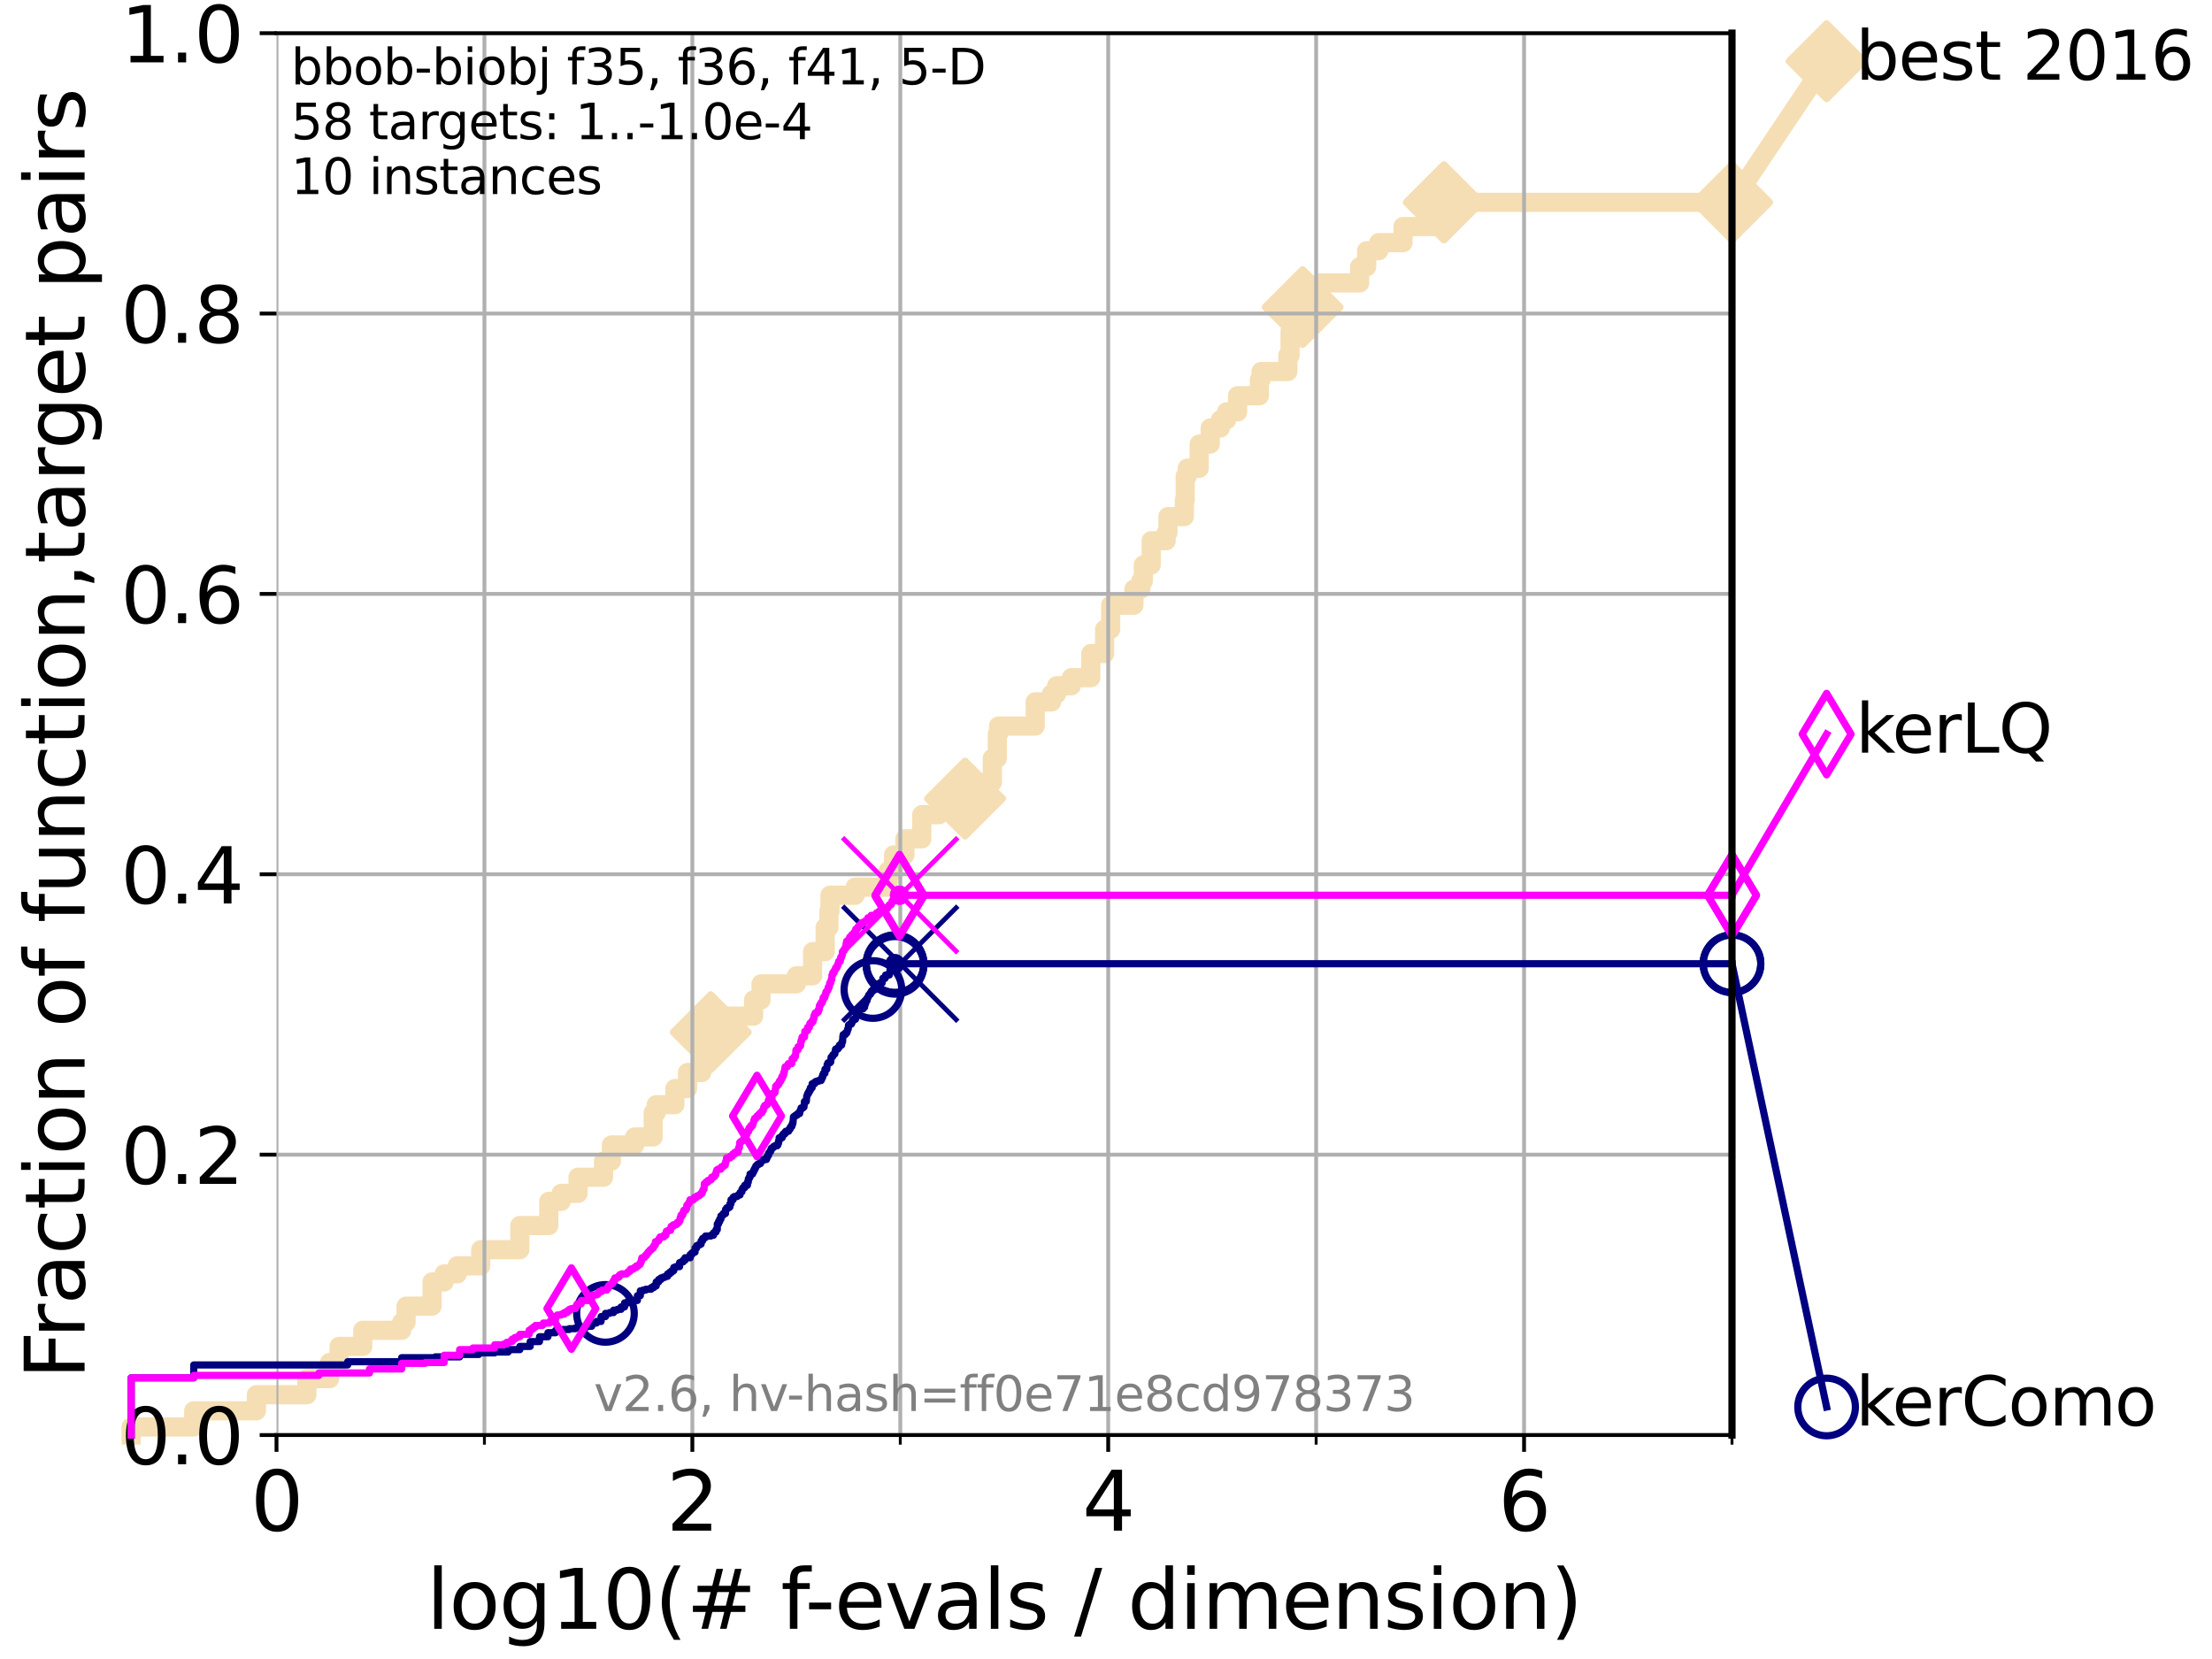 <?xml version="1.0" encoding="utf-8" standalone="no"?>
<!DOCTYPE svg PUBLIC "-//W3C//DTD SVG 1.1//EN"
  "http://www.w3.org/Graphics/SVG/1.1/DTD/svg11.dtd">
<svg xmlns:xlink="http://www.w3.org/1999/xlink" width="460.8pt" height="345.6pt" viewBox="0 0 460.8 345.6" xmlns="http://www.w3.org/2000/svg" version="1.1">
 <defs>
  <style type="text/css">*{stroke-linejoin: round; stroke-linecap: butt}</style>
 </defs>
 <g id="figure_1">
  <g id="patch_1">
   <path d="M 0 345.6 
L 460.8 345.6 
L 460.8 0 
L 0 0 
z
" style="fill: #ffffff"/>
  </g>
  <g id="axes_1">
   <g id="patch_2">
    <path d="M 57.6 298.944 
L 360.806 298.944 
L 360.806 6.912 
L 57.6 6.912 
z
" style="fill: #ffffff"/>
   </g>
   <g id="line2d_1">
    <path d="M 27.324 298.944 
L 27.324 297.266 
L 40.363 297.266 
L 40.363 293.909 
L 53.402 293.909 
L 53.402 290.552 
L 63.93 290.552 
L 63.93 287.196 
L 68.657 287.196 
L 68.657 283.839 
L 70.639 283.839 
L 70.639 280.482 
L 75.575 280.482 
L 75.575 277.126 
L 83.678 277.126 
L 83.678 275.447 
L 84.596 275.447 
L 84.596 272.09 
L 90.008 272.09 
L 90.008 267.055 
L 92.52 267.055 
L 92.52 265.377 
L 95.251 265.377 
L 95.251 263.699 
L 100.147 263.699 
L 100.147 260.342 
L 108.29 260.342 
L 108.29 255.307 
L 114.327 255.307 
L 114.327 250.272 
L 116.908 250.272 
L 116.908 248.594 
L 120.418 248.594 
L 120.418 245.237 
L 125.729 245.237 
L 125.729 241.88 
L 127.366 241.88 
L 127.366 238.524 
L 132.216 238.524 
L 132.216 236.845 
L 136.069 236.845 
L 136.069 231.81 
L 136.697 231.81 
L 136.697 230.132 
L 140.589 230.132 
L 140.589 226.775 
L 143.226 226.775 
L 143.226 223.418 
L 146.194 223.418 
L 146.194 220.062 
L 148.063 220.062 
L 148.063 215.027 
L 150.774 215.027 
L 150.774 211.67 
L 156.985 211.67 
L 156.985 208.313 
L 158.542 208.313 
L 158.542 204.957 
L 165.898 204.957 
L 165.898 203.278 
L 169.284 203.278 
L 169.284 198.243 
L 171.895 198.243 
L 171.895 193.208 
L 172.674 193.208 
L 172.674 189.852 
L 172.897 189.852 
L 172.897 186.495 
L 178.148 186.495 
L 178.148 184.817 
L 184.978 184.817 
L 184.978 181.46 
L 186.14 181.46 
L 186.14 178.103 
L 188.506 178.103 
L 188.506 174.746 
L 192.021 174.746 
L 192.021 169.711 
L 195.609 169.711 
L 195.609 168.033 
L 196.026 168.033 
L 196.026 166.355 
L 201.038 166.355 
L 201.038 162.998 
L 206.714 162.998 
L 206.714 157.963 
L 207.76 157.963 
L 207.76 152.928 
L 208.013 152.928 
L 208.013 151.25 
L 215.65 151.25 
L 215.65 146.215 
L 219.067 146.215 
L 219.067 144.536 
L 220.123 144.536 
L 220.123 142.858 
L 223.183 142.858 
L 223.183 141.18 
L 227.236 141.18 
L 227.236 136.145 
L 230.104 136.145 
L 230.104 131.11 
L 231.376 131.11 
L 231.376 126.074 
L 236.216 126.074 
L 236.216 122.718 
L 237.653 122.718 
L 237.653 121.039 
L 238.175 121.039 
L 238.175 117.683 
L 239.82 117.683 
L 239.82 112.648 
L 242.935 112.648 
L 242.935 110.969 
L 243.299 110.969 
L 243.299 107.613 
L 246.719 107.613 
L 246.719 104.256 
L 246.895 104.256 
L 246.895 99.221 
L 247.323 99.221 
L 247.323 97.543 
L 249.811 97.543 
L 249.811 92.508 
L 252.113 92.508 
L 252.113 89.151 
L 254.229 89.151 
L 254.229 87.473 
L 255.512 87.473 
L 255.512 85.794 
L 257.813 85.794 
L 257.813 82.438 
L 262.348 82.438 
L 262.348 79.081 
L 262.709 79.081 
L 262.709 77.402 
L 268.279 77.402 
L 268.279 74.046 
L 268.745 74.046 
L 268.745 69.011 
L 271.361 69.011 
L 271.361 63.976 
L 274.996 63.976 
L 274.996 58.941 
L 283.238 58.941 
L 283.238 55.584 
L 284.702 55.584 
L 284.702 52.227 
L 287.22 52.227 
L 287.22 50.549 
L 292.28 50.549 
L 292.28 47.192 
L 300.793 47.192 
L 300.793 42.157 
L 360.806 42.157 
L 360.806 42.157 
" style="fill: none; stroke: #f5deb3; stroke-width: 4; stroke-linecap: square"/>
   </g>
   <g id="line2d_2">
    <defs>
     <path id="ma4769af92a" d="M -0 7.778 
L 7.778 0 
L 0 -7.778 
L -7.778 -0 
z
" style="stroke: #f5deb3; stroke-width: 1.5; stroke-linejoin: miter"/>
    </defs>
    <g>
     <use xlink:href="#ma4769af92a" x="148.063" y="215.027" style="fill: #f5deb3; stroke: #f5deb3; stroke-width: 1.5; stroke-linejoin: miter"/>
     <use xlink:href="#ma4769af92a" x="201.038" y="166.355" style="fill: #f5deb3; stroke: #f5deb3; stroke-width: 1.5; stroke-linejoin: miter"/>
     <use xlink:href="#ma4769af92a" x="271.361" y="63.976" style="fill: #f5deb3; stroke: #f5deb3; stroke-width: 1.5; stroke-linejoin: miter"/>
     <use xlink:href="#ma4769af92a" x="300.793" y="42.157" style="fill: #f5deb3; stroke: #f5deb3; stroke-width: 1.5; stroke-linejoin: miter"/>
     <use xlink:href="#ma4769af92a" x="300.793" y="42.157" style="fill: #f5deb3; stroke: #f5deb3; stroke-width: 1.5; stroke-linejoin: miter"/>
     <use xlink:href="#ma4769af92a" x="360.806" y="42.157" style="fill: #f5deb3; stroke: #f5deb3; stroke-width: 1.5; stroke-linejoin: miter"/>
    </g>
   </g>
   <g id="line2d_3">
    <path style="fill: none; stroke: #f5deb3; stroke-width: 4; stroke-linecap: square"/>
    <g/>
   </g>
   <g id="line2d_4">
    <path d="M 360.806 42.157 
L 380.515 12.753 
" style="fill: none; stroke: #f5deb3; stroke-width: 4; stroke-linecap: square"/>
    <g>
     <use xlink:href="#ma4769af92a" x="360.806" y="42.157" style="fill: #f5deb3; stroke: #f5deb3; stroke-width: 1.5; stroke-linejoin: miter"/>
     <use xlink:href="#ma4769af92a" x="380.515" y="12.753" style="fill: #f5deb3; stroke: #f5deb3; stroke-width: 1.5; stroke-linejoin: miter"/>
    </g>
   </g>
   <g id="matplotlib.axis_1">
    <g id="xtick_1">
     <g id="line2d_5">
      <path d="M 57.6 298.944 
L 57.6 6.912 
" clip-path="url(#p3d16513817)" style="fill: none; stroke: #b0b0b0; stroke-width: 0.8; stroke-linecap: square"/>
     </g>
     <g id="line2d_6">
      <defs>
       <path id="m3482c638a9" d="M 0 0 
L 0 3.5 
" style="stroke: #000000; stroke-width: 0.8"/>
      </defs>
      <g>
       <use xlink:href="#m3482c638a9" x="57.6" y="298.944" style="stroke: #000000; stroke-width: 0.8"/>
      </g>
     </g>
     <g id="text_1">
      <!-- 0 -->
      <g transform="translate(52.192 318.861) scale(0.17 -0.17)">
       <defs>
        <path id="DejaVuSans-30" d="M 2034 4250 
Q 1547 4250 1301 3770 
Q 1056 3291 1056 2328 
Q 1056 1369 1301 889 
Q 1547 409 2034 409 
Q 2525 409 2770 889 
Q 3016 1369 3016 2328 
Q 3016 3291 2770 3770 
Q 2525 4250 2034 4250 
z
M 2034 4750 
Q 2819 4750 3233 4129 
Q 3647 3509 3647 2328 
Q 3647 1150 3233 529 
Q 2819 -91 2034 -91 
Q 1250 -91 836 529 
Q 422 1150 422 2328 
Q 422 3509 836 4129 
Q 1250 4750 2034 4750 
z
" transform="scale(0.016)"/>
       </defs>
       <use xlink:href="#DejaVuSans-30"/>
      </g>
     </g>
    </g>
    <g id="xtick_2">
     <g id="line2d_7">
      <path d="M 144.23 298.944 
L 144.23 6.912 
" clip-path="url(#p3d16513817)" style="fill: none; stroke: #b0b0b0; stroke-width: 0.8; stroke-linecap: square"/>
     </g>
     <g id="line2d_8">
      <g>
       <use xlink:href="#m3482c638a9" x="144.23" y="298.944" style="stroke: #000000; stroke-width: 0.8"/>
      </g>
     </g>
     <g id="text_2">
      <!-- 2 -->
      <g transform="translate(138.822 318.861) scale(0.17 -0.17)">
       <defs>
        <path id="DejaVuSans-32" d="M 1228 531 
L 3431 531 
L 3431 0 
L 469 0 
L 469 531 
Q 828 903 1448 1529 
Q 2069 2156 2228 2338 
Q 2531 2678 2651 2914 
Q 2772 3150 2772 3378 
Q 2772 3750 2511 3984 
Q 2250 4219 1831 4219 
Q 1534 4219 1204 4116 
Q 875 4013 500 3803 
L 500 4441 
Q 881 4594 1212 4672 
Q 1544 4750 1819 4750 
Q 2544 4750 2975 4387 
Q 3406 4025 3406 3419 
Q 3406 3131 3298 2873 
Q 3191 2616 2906 2266 
Q 2828 2175 2409 1742 
Q 1991 1309 1228 531 
z
" transform="scale(0.016)"/>
       </defs>
       <use xlink:href="#DejaVuSans-32"/>
      </g>
     </g>
    </g>
    <g id="xtick_3">
     <g id="line2d_9">
      <path d="M 230.861 298.944 
L 230.861 6.912 
" clip-path="url(#p3d16513817)" style="fill: none; stroke: #b0b0b0; stroke-width: 0.8; stroke-linecap: square"/>
     </g>
     <g id="line2d_10">
      <g>
       <use xlink:href="#m3482c638a9" x="230.861" y="298.944" style="stroke: #000000; stroke-width: 0.8"/>
      </g>
     </g>
     <g id="text_3">
      <!-- 4 -->
      <g transform="translate(225.453 318.861) scale(0.17 -0.17)">
       <defs>
        <path id="DejaVuSans-34" d="M 2419 4116 
L 825 1625 
L 2419 1625 
L 2419 4116 
z
M 2253 4666 
L 3047 4666 
L 3047 1625 
L 3713 1625 
L 3713 1100 
L 3047 1100 
L 3047 0 
L 2419 0 
L 2419 1100 
L 313 1100 
L 313 1709 
L 2253 4666 
z
" transform="scale(0.016)"/>
       </defs>
       <use xlink:href="#DejaVuSans-34"/>
      </g>
     </g>
    </g>
    <g id="xtick_4">
     <g id="line2d_11">
      <path d="M 317.491 298.944 
L 317.491 6.912 
" clip-path="url(#p3d16513817)" style="fill: none; stroke: #b0b0b0; stroke-width: 0.8; stroke-linecap: square"/>
     </g>
     <g id="line2d_12">
      <g>
       <use xlink:href="#m3482c638a9" x="317.491" y="298.944" style="stroke: #000000; stroke-width: 0.8"/>
      </g>
     </g>
     <g id="text_4">
      <!-- 6 -->
      <g transform="translate(312.083 318.861) scale(0.17 -0.17)">
       <defs>
        <path id="DejaVuSans-36" d="M 2113 2584 
Q 1688 2584 1439 2293 
Q 1191 2003 1191 1497 
Q 1191 994 1439 701 
Q 1688 409 2113 409 
Q 2538 409 2786 701 
Q 3034 994 3034 1497 
Q 3034 2003 2786 2293 
Q 2538 2584 2113 2584 
z
M 3366 4563 
L 3366 3988 
Q 3128 4100 2886 4159 
Q 2644 4219 2406 4219 
Q 1781 4219 1451 3797 
Q 1122 3375 1075 2522 
Q 1259 2794 1537 2939 
Q 1816 3084 2150 3084 
Q 2853 3084 3261 2657 
Q 3669 2231 3669 1497 
Q 3669 778 3244 343 
Q 2819 -91 2113 -91 
Q 1303 -91 875 529 
Q 447 1150 447 2328 
Q 447 3434 972 4092 
Q 1497 4750 2381 4750 
Q 2619 4750 2861 4703 
Q 3103 4656 3366 4563 
z
" transform="scale(0.016)"/>
       </defs>
       <use xlink:href="#DejaVuSans-36"/>
      </g>
     </g>
    </g>
    <g id="xtick_5">
     <g id="line2d_13">
      <path d="M 100.915 298.944 
L 100.915 6.912 
" clip-path="url(#p3d16513817)" style="fill: none; stroke: #b0b0b0; stroke-width: 0.8; stroke-linecap: square"/>
     </g>
     <g id="line2d_14">
      <defs>
       <path id="m350723b8a2" d="M 0 0 
L 0 2 
" style="stroke: #000000; stroke-width: 0.6"/>
      </defs>
      <g>
       <use xlink:href="#m350723b8a2" x="100.915" y="298.944" style="stroke: #000000; stroke-width: 0.6"/>
      </g>
     </g>
    </g>
    <g id="xtick_6">
     <g id="line2d_15">
      <path d="M 187.546 298.944 
L 187.546 6.912 
" clip-path="url(#p3d16513817)" style="fill: none; stroke: #b0b0b0; stroke-width: 0.8; stroke-linecap: square"/>
     </g>
     <g id="line2d_16">
      <g>
       <use xlink:href="#m350723b8a2" x="187.546" y="298.944" style="stroke: #000000; stroke-width: 0.6"/>
      </g>
     </g>
    </g>
    <g id="xtick_7">
     <g id="line2d_17">
      <path d="M 274.176 298.944 
L 274.176 6.912 
" clip-path="url(#p3d16513817)" style="fill: none; stroke: #b0b0b0; stroke-width: 0.8; stroke-linecap: square"/>
     </g>
     <g id="line2d_18">
      <g>
       <use xlink:href="#m350723b8a2" x="274.176" y="298.944" style="stroke: #000000; stroke-width: 0.6"/>
      </g>
     </g>
    </g>
    <g id="xtick_8">
     <g id="line2d_19">
      <path d="M 360.806 298.944 
L 360.806 6.912 
" clip-path="url(#p3d16513817)" style="fill: none; stroke: #b0b0b0; stroke-width: 0.8; stroke-linecap: square"/>
     </g>
     <g id="line2d_20">
      <g>
       <use xlink:href="#m350723b8a2" x="360.806" y="298.944" style="stroke: #000000; stroke-width: 0.6"/>
      </g>
     </g>
    </g>
    <g id="text_5">
     <!-- log10(# f-evals / dimension) -->
     <g transform="translate(88.823 339.314) scale(0.17 -0.17)">
      <defs>
       <path id="DejaVuSans-6c" d="M 603 4863 
L 1178 4863 
L 1178 0 
L 603 0 
L 603 4863 
z
" transform="scale(0.016)"/>
       <path id="DejaVuSans-6f" d="M 1959 3097 
Q 1497 3097 1228 2736 
Q 959 2375 959 1747 
Q 959 1119 1226 758 
Q 1494 397 1959 397 
Q 2419 397 2687 759 
Q 2956 1122 2956 1747 
Q 2956 2369 2687 2733 
Q 2419 3097 1959 3097 
z
M 1959 3584 
Q 2709 3584 3137 3096 
Q 3566 2609 3566 1747 
Q 3566 888 3137 398 
Q 2709 -91 1959 -91 
Q 1206 -91 779 398 
Q 353 888 353 1747 
Q 353 2609 779 3096 
Q 1206 3584 1959 3584 
z
" transform="scale(0.016)"/>
       <path id="DejaVuSans-67" d="M 2906 1791 
Q 2906 2416 2648 2759 
Q 2391 3103 1925 3103 
Q 1463 3103 1205 2759 
Q 947 2416 947 1791 
Q 947 1169 1205 825 
Q 1463 481 1925 481 
Q 2391 481 2648 825 
Q 2906 1169 2906 1791 
z
M 3481 434 
Q 3481 -459 3084 -895 
Q 2688 -1331 1869 -1331 
Q 1566 -1331 1297 -1286 
Q 1028 -1241 775 -1147 
L 775 -588 
Q 1028 -725 1275 -790 
Q 1522 -856 1778 -856 
Q 2344 -856 2625 -561 
Q 2906 -266 2906 331 
L 2906 616 
Q 2728 306 2450 153 
Q 2172 0 1784 0 
Q 1141 0 747 490 
Q 353 981 353 1791 
Q 353 2603 747 3093 
Q 1141 3584 1784 3584 
Q 2172 3584 2450 3431 
Q 2728 3278 2906 2969 
L 2906 3500 
L 3481 3500 
L 3481 434 
z
" transform="scale(0.016)"/>
       <path id="DejaVuSans-31" d="M 794 531 
L 1825 531 
L 1825 4091 
L 703 3866 
L 703 4441 
L 1819 4666 
L 2450 4666 
L 2450 531 
L 3481 531 
L 3481 0 
L 794 0 
L 794 531 
z
" transform="scale(0.016)"/>
       <path id="DejaVuSans-28" d="M 1984 4856 
Q 1566 4138 1362 3434 
Q 1159 2731 1159 2009 
Q 1159 1288 1364 580 
Q 1569 -128 1984 -844 
L 1484 -844 
Q 1016 -109 783 600 
Q 550 1309 550 2009 
Q 550 2706 781 3412 
Q 1013 4119 1484 4856 
L 1984 4856 
z
" transform="scale(0.016)"/>
       <path id="DejaVuSans-23" d="M 3272 2816 
L 2363 2816 
L 2100 1772 
L 3016 1772 
L 3272 2816 
z
M 2803 4594 
L 2478 3297 
L 3391 3297 
L 3719 4594 
L 4219 4594 
L 3897 3297 
L 4872 3297 
L 4872 2816 
L 3775 2816 
L 3519 1772 
L 4513 1772 
L 4513 1294 
L 3397 1294 
L 3072 0 
L 2572 0 
L 2894 1294 
L 1978 1294 
L 1656 0 
L 1153 0 
L 1478 1294 
L 494 1294 
L 494 1772 
L 1594 1772 
L 1856 2816 
L 850 2816 
L 850 3297 
L 1978 3297 
L 2297 4594 
L 2803 4594 
z
" transform="scale(0.016)"/>
       <path id="DejaVuSans-20" transform="scale(0.016)"/>
       <path id="DejaVuSans-66" d="M 2375 4863 
L 2375 4384 
L 1825 4384 
Q 1516 4384 1395 4259 
Q 1275 4134 1275 3809 
L 1275 3500 
L 2222 3500 
L 2222 3053 
L 1275 3053 
L 1275 0 
L 697 0 
L 697 3053 
L 147 3053 
L 147 3500 
L 697 3500 
L 697 3744 
Q 697 4328 969 4595 
Q 1241 4863 1831 4863 
L 2375 4863 
z
" transform="scale(0.016)"/>
       <path id="DejaVuSans-2d" d="M 313 2009 
L 1997 2009 
L 1997 1497 
L 313 1497 
L 313 2009 
z
" transform="scale(0.016)"/>
       <path id="DejaVuSans-65" d="M 3597 1894 
L 3597 1613 
L 953 1613 
Q 991 1019 1311 708 
Q 1631 397 2203 397 
Q 2534 397 2845 478 
Q 3156 559 3463 722 
L 3463 178 
Q 3153 47 2828 -22 
Q 2503 -91 2169 -91 
Q 1331 -91 842 396 
Q 353 884 353 1716 
Q 353 2575 817 3079 
Q 1281 3584 2069 3584 
Q 2775 3584 3186 3129 
Q 3597 2675 3597 1894 
z
M 3022 2063 
Q 3016 2534 2758 2815 
Q 2500 3097 2075 3097 
Q 1594 3097 1305 2825 
Q 1016 2553 972 2059 
L 3022 2063 
z
" transform="scale(0.016)"/>
       <path id="DejaVuSans-76" d="M 191 3500 
L 800 3500 
L 1894 563 
L 2988 3500 
L 3597 3500 
L 2284 0 
L 1503 0 
L 191 3500 
z
" transform="scale(0.016)"/>
       <path id="DejaVuSans-61" d="M 2194 1759 
Q 1497 1759 1228 1600 
Q 959 1441 959 1056 
Q 959 750 1161 570 
Q 1363 391 1709 391 
Q 2188 391 2477 730 
Q 2766 1069 2766 1631 
L 2766 1759 
L 2194 1759 
z
M 3341 1997 
L 3341 0 
L 2766 0 
L 2766 531 
Q 2569 213 2275 61 
Q 1981 -91 1556 -91 
Q 1019 -91 701 211 
Q 384 513 384 1019 
Q 384 1609 779 1909 
Q 1175 2209 1959 2209 
L 2766 2209 
L 2766 2266 
Q 2766 2663 2505 2880 
Q 2244 3097 1772 3097 
Q 1472 3097 1187 3025 
Q 903 2953 641 2809 
L 641 3341 
Q 956 3463 1253 3523 
Q 1550 3584 1831 3584 
Q 2591 3584 2966 3190 
Q 3341 2797 3341 1997 
z
" transform="scale(0.016)"/>
       <path id="DejaVuSans-73" d="M 2834 3397 
L 2834 2853 
Q 2591 2978 2328 3040 
Q 2066 3103 1784 3103 
Q 1356 3103 1142 2972 
Q 928 2841 928 2578 
Q 928 2378 1081 2264 
Q 1234 2150 1697 2047 
L 1894 2003 
Q 2506 1872 2764 1633 
Q 3022 1394 3022 966 
Q 3022 478 2636 193 
Q 2250 -91 1575 -91 
Q 1294 -91 989 -36 
Q 684 19 347 128 
L 347 722 
Q 666 556 975 473 
Q 1284 391 1588 391 
Q 1994 391 2212 530 
Q 2431 669 2431 922 
Q 2431 1156 2273 1281 
Q 2116 1406 1581 1522 
L 1381 1569 
Q 847 1681 609 1914 
Q 372 2147 372 2553 
Q 372 3047 722 3315 
Q 1072 3584 1716 3584 
Q 2034 3584 2315 3537 
Q 2597 3491 2834 3397 
z
" transform="scale(0.016)"/>
       <path id="DejaVuSans-2f" d="M 1625 4666 
L 2156 4666 
L 531 -594 
L 0 -594 
L 1625 4666 
z
" transform="scale(0.016)"/>
       <path id="DejaVuSans-64" d="M 2906 2969 
L 2906 4863 
L 3481 4863 
L 3481 0 
L 2906 0 
L 2906 525 
Q 2725 213 2448 61 
Q 2172 -91 1784 -91 
Q 1150 -91 751 415 
Q 353 922 353 1747 
Q 353 2572 751 3078 
Q 1150 3584 1784 3584 
Q 2172 3584 2448 3432 
Q 2725 3281 2906 2969 
z
M 947 1747 
Q 947 1113 1208 752 
Q 1469 391 1925 391 
Q 2381 391 2643 752 
Q 2906 1113 2906 1747 
Q 2906 2381 2643 2742 
Q 2381 3103 1925 3103 
Q 1469 3103 1208 2742 
Q 947 2381 947 1747 
z
" transform="scale(0.016)"/>
       <path id="DejaVuSans-69" d="M 603 3500 
L 1178 3500 
L 1178 0 
L 603 0 
L 603 3500 
z
M 603 4863 
L 1178 4863 
L 1178 4134 
L 603 4134 
L 603 4863 
z
" transform="scale(0.016)"/>
       <path id="DejaVuSans-6d" d="M 3328 2828 
Q 3544 3216 3844 3400 
Q 4144 3584 4550 3584 
Q 5097 3584 5394 3201 
Q 5691 2819 5691 2113 
L 5691 0 
L 5113 0 
L 5113 2094 
Q 5113 2597 4934 2840 
Q 4756 3084 4391 3084 
Q 3944 3084 3684 2787 
Q 3425 2491 3425 1978 
L 3425 0 
L 2847 0 
L 2847 2094 
Q 2847 2600 2669 2842 
Q 2491 3084 2119 3084 
Q 1678 3084 1418 2786 
Q 1159 2488 1159 1978 
L 1159 0 
L 581 0 
L 581 3500 
L 1159 3500 
L 1159 2956 
Q 1356 3278 1631 3431 
Q 1906 3584 2284 3584 
Q 2666 3584 2933 3390 
Q 3200 3197 3328 2828 
z
" transform="scale(0.016)"/>
       <path id="DejaVuSans-6e" d="M 3513 2113 
L 3513 0 
L 2938 0 
L 2938 2094 
Q 2938 2591 2744 2837 
Q 2550 3084 2163 3084 
Q 1697 3084 1428 2787 
Q 1159 2491 1159 1978 
L 1159 0 
L 581 0 
L 581 3500 
L 1159 3500 
L 1159 2956 
Q 1366 3272 1645 3428 
Q 1925 3584 2291 3584 
Q 2894 3584 3203 3211 
Q 3513 2838 3513 2113 
z
" transform="scale(0.016)"/>
       <path id="DejaVuSans-29" d="M 513 4856 
L 1013 4856 
Q 1481 4119 1714 3412 
Q 1947 2706 1947 2009 
Q 1947 1309 1714 600 
Q 1481 -109 1013 -844 
L 513 -844 
Q 928 -128 1133 580 
Q 1338 1288 1338 2009 
Q 1338 2731 1133 3434 
Q 928 4138 513 4856 
z
" transform="scale(0.016)"/>
      </defs>
      <use xlink:href="#DejaVuSans-6c"/>
      <use xlink:href="#DejaVuSans-6f" x="27.783"/>
      <use xlink:href="#DejaVuSans-67" x="88.965"/>
      <use xlink:href="#DejaVuSans-31" x="152.441"/>
      <use xlink:href="#DejaVuSans-30" x="216.064"/>
      <use xlink:href="#DejaVuSans-28" x="279.688"/>
      <use xlink:href="#DejaVuSans-23" x="318.701"/>
      <use xlink:href="#DejaVuSans-20" x="402.49"/>
      <use xlink:href="#DejaVuSans-66" x="434.277"/>
      <use xlink:href="#DejaVuSans-2d" x="463.982"/>
      <use xlink:href="#DejaVuSans-65" x="500.066"/>
      <use xlink:href="#DejaVuSans-76" x="561.59"/>
      <use xlink:href="#DejaVuSans-61" x="620.77"/>
      <use xlink:href="#DejaVuSans-6c" x="682.049"/>
      <use xlink:href="#DejaVuSans-73" x="709.832"/>
      <use xlink:href="#DejaVuSans-20" x="761.932"/>
      <use xlink:href="#DejaVuSans-2f" x="793.719"/>
      <use xlink:href="#DejaVuSans-20" x="827.41"/>
      <use xlink:href="#DejaVuSans-64" x="859.197"/>
      <use xlink:href="#DejaVuSans-69" x="922.674"/>
      <use xlink:href="#DejaVuSans-6d" x="950.457"/>
      <use xlink:href="#DejaVuSans-65" x="1047.869"/>
      <use xlink:href="#DejaVuSans-6e" x="1109.393"/>
      <use xlink:href="#DejaVuSans-73" x="1172.771"/>
      <use xlink:href="#DejaVuSans-69" x="1224.871"/>
      <use xlink:href="#DejaVuSans-6f" x="1252.654"/>
      <use xlink:href="#DejaVuSans-6e" x="1313.836"/>
      <use xlink:href="#DejaVuSans-29" x="1377.215"/>
     </g>
    </g>
   </g>
   <g id="matplotlib.axis_2">
    <g id="ytick_1">
     <g id="line2d_21">
      <path d="M 57.6 298.944 
L 360.806 298.944 
" clip-path="url(#p3d16513817)" style="fill: none; stroke: #b0b0b0; stroke-width: 0.8; stroke-linecap: square"/>
     </g>
     <g id="line2d_22">
      <defs>
       <path id="m7b385ad955" d="M 0 0 
L -3.5 0 
" style="stroke: #000000; stroke-width: 0.8"/>
      </defs>
      <g>
       <use xlink:href="#m7b385ad955" x="57.6" y="298.944" style="stroke: #000000; stroke-width: 0.8"/>
      </g>
     </g>
     <g id="text_6">
      <!-- 0.0 -->
      <g transform="translate(25.155 305.023) scale(0.16 -0.16)">
       <defs>
        <path id="DejaVuSans-2e" d="M 684 794 
L 1344 794 
L 1344 0 
L 684 0 
L 684 794 
z
" transform="scale(0.016)"/>
       </defs>
       <use xlink:href="#DejaVuSans-30"/>
       <use xlink:href="#DejaVuSans-2e" x="63.623"/>
       <use xlink:href="#DejaVuSans-30" x="95.41"/>
      </g>
     </g>
    </g>
    <g id="ytick_2">
     <g id="line2d_23">
      <path d="M 57.6 240.538 
L 360.806 240.538 
" clip-path="url(#p3d16513817)" style="fill: none; stroke: #b0b0b0; stroke-width: 0.8; stroke-linecap: square"/>
     </g>
     <g id="line2d_24">
      <g>
       <use xlink:href="#m7b385ad955" x="57.6" y="240.538" style="stroke: #000000; stroke-width: 0.8"/>
      </g>
     </g>
     <g id="text_7">
      <!-- 0.2 -->
      <g transform="translate(25.155 246.616) scale(0.16 -0.16)">
       <use xlink:href="#DejaVuSans-30"/>
       <use xlink:href="#DejaVuSans-2e" x="63.623"/>
       <use xlink:href="#DejaVuSans-32" x="95.41"/>
      </g>
     </g>
    </g>
    <g id="ytick_3">
     <g id="line2d_25">
      <path d="M 57.6 182.131 
L 360.806 182.131 
" clip-path="url(#p3d16513817)" style="fill: none; stroke: #b0b0b0; stroke-width: 0.8; stroke-linecap: square"/>
     </g>
     <g id="line2d_26">
      <g>
       <use xlink:href="#m7b385ad955" x="57.6" y="182.131" style="stroke: #000000; stroke-width: 0.8"/>
      </g>
     </g>
     <g id="text_8">
      <!-- 0.4 -->
      <g transform="translate(25.155 188.21) scale(0.16 -0.16)">
       <use xlink:href="#DejaVuSans-30"/>
       <use xlink:href="#DejaVuSans-2e" x="63.623"/>
       <use xlink:href="#DejaVuSans-34" x="95.41"/>
      </g>
     </g>
    </g>
    <g id="ytick_4">
     <g id="line2d_27">
      <path d="M 57.6 123.725 
L 360.806 123.725 
" clip-path="url(#p3d16513817)" style="fill: none; stroke: #b0b0b0; stroke-width: 0.8; stroke-linecap: square"/>
     </g>
     <g id="line2d_28">
      <g>
       <use xlink:href="#m7b385ad955" x="57.6" y="123.725" style="stroke: #000000; stroke-width: 0.8"/>
      </g>
     </g>
     <g id="text_9">
      <!-- 0.6 -->
      <g transform="translate(25.155 129.804) scale(0.16 -0.16)">
       <use xlink:href="#DejaVuSans-30"/>
       <use xlink:href="#DejaVuSans-2e" x="63.623"/>
       <use xlink:href="#DejaVuSans-36" x="95.41"/>
      </g>
     </g>
    </g>
    <g id="ytick_5">
     <g id="line2d_29">
      <path d="M 57.6 65.318 
L 360.806 65.318 
" clip-path="url(#p3d16513817)" style="fill: none; stroke: #b0b0b0; stroke-width: 0.8; stroke-linecap: square"/>
     </g>
     <g id="line2d_30">
      <g>
       <use xlink:href="#m7b385ad955" x="57.6" y="65.318" style="stroke: #000000; stroke-width: 0.8"/>
      </g>
     </g>
     <g id="text_10">
      <!-- 0.8 -->
      <g transform="translate(25.155 71.397) scale(0.16 -0.16)">
       <defs>
        <path id="DejaVuSans-38" d="M 2034 2216 
Q 1584 2216 1326 1975 
Q 1069 1734 1069 1313 
Q 1069 891 1326 650 
Q 1584 409 2034 409 
Q 2484 409 2743 651 
Q 3003 894 3003 1313 
Q 3003 1734 2745 1975 
Q 2488 2216 2034 2216 
z
M 1403 2484 
Q 997 2584 770 2862 
Q 544 3141 544 3541 
Q 544 4100 942 4425 
Q 1341 4750 2034 4750 
Q 2731 4750 3128 4425 
Q 3525 4100 3525 3541 
Q 3525 3141 3298 2862 
Q 3072 2584 2669 2484 
Q 3125 2378 3379 2068 
Q 3634 1759 3634 1313 
Q 3634 634 3220 271 
Q 2806 -91 2034 -91 
Q 1263 -91 848 271 
Q 434 634 434 1313 
Q 434 1759 690 2068 
Q 947 2378 1403 2484 
z
M 1172 3481 
Q 1172 3119 1398 2916 
Q 1625 2713 2034 2713 
Q 2441 2713 2670 2916 
Q 2900 3119 2900 3481 
Q 2900 3844 2670 4047 
Q 2441 4250 2034 4250 
Q 1625 4250 1398 4047 
Q 1172 3844 1172 3481 
z
" transform="scale(0.016)"/>
       </defs>
       <use xlink:href="#DejaVuSans-30"/>
       <use xlink:href="#DejaVuSans-2e" x="63.623"/>
       <use xlink:href="#DejaVuSans-38" x="95.41"/>
      </g>
     </g>
    </g>
    <g id="ytick_6">
     <g id="line2d_31">
      <path d="M 57.6 6.912 
L 360.806 6.912 
" clip-path="url(#p3d16513817)" style="fill: none; stroke: #b0b0b0; stroke-width: 0.8; stroke-linecap: square"/>
     </g>
     <g id="line2d_32">
      <g>
       <use xlink:href="#m7b385ad955" x="57.6" y="6.912" style="stroke: #000000; stroke-width: 0.8"/>
      </g>
     </g>
     <g id="text_11">
      <!-- 1.0 -->
      <g transform="translate(25.155 12.991) scale(0.16 -0.16)">
       <use xlink:href="#DejaVuSans-31"/>
       <use xlink:href="#DejaVuSans-2e" x="63.623"/>
       <use xlink:href="#DejaVuSans-30" x="95.41"/>
      </g>
     </g>
    </g>
    <g id="text_12">
     <!-- Fraction of function,target pairs -->
     <g transform="translate(17.62 287.313) rotate(-90) scale(0.17 -0.17)">
      <defs>
       <path id="DejaVuSans-46" d="M 628 4666 
L 3309 4666 
L 3309 4134 
L 1259 4134 
L 1259 2759 
L 3109 2759 
L 3109 2228 
L 1259 2228 
L 1259 0 
L 628 0 
L 628 4666 
z
" transform="scale(0.016)"/>
       <path id="DejaVuSans-72" d="M 2631 2963 
Q 2534 3019 2420 3045 
Q 2306 3072 2169 3072 
Q 1681 3072 1420 2755 
Q 1159 2438 1159 1844 
L 1159 0 
L 581 0 
L 581 3500 
L 1159 3500 
L 1159 2956 
Q 1341 3275 1631 3429 
Q 1922 3584 2338 3584 
Q 2397 3584 2469 3576 
Q 2541 3569 2628 3553 
L 2631 2963 
z
" transform="scale(0.016)"/>
       <path id="DejaVuSans-63" d="M 3122 3366 
L 3122 2828 
Q 2878 2963 2633 3030 
Q 2388 3097 2138 3097 
Q 1578 3097 1268 2742 
Q 959 2388 959 1747 
Q 959 1106 1268 751 
Q 1578 397 2138 397 
Q 2388 397 2633 464 
Q 2878 531 3122 666 
L 3122 134 
Q 2881 22 2623 -34 
Q 2366 -91 2075 -91 
Q 1284 -91 818 406 
Q 353 903 353 1747 
Q 353 2603 823 3093 
Q 1294 3584 2113 3584 
Q 2378 3584 2631 3529 
Q 2884 3475 3122 3366 
z
" transform="scale(0.016)"/>
       <path id="DejaVuSans-74" d="M 1172 4494 
L 1172 3500 
L 2356 3500 
L 2356 3053 
L 1172 3053 
L 1172 1153 
Q 1172 725 1289 603 
Q 1406 481 1766 481 
L 2356 481 
L 2356 0 
L 1766 0 
Q 1100 0 847 248 
Q 594 497 594 1153 
L 594 3053 
L 172 3053 
L 172 3500 
L 594 3500 
L 594 4494 
L 1172 4494 
z
" transform="scale(0.016)"/>
       <path id="DejaVuSans-75" d="M 544 1381 
L 544 3500 
L 1119 3500 
L 1119 1403 
Q 1119 906 1312 657 
Q 1506 409 1894 409 
Q 2359 409 2629 706 
Q 2900 1003 2900 1516 
L 2900 3500 
L 3475 3500 
L 3475 0 
L 2900 0 
L 2900 538 
Q 2691 219 2414 64 
Q 2138 -91 1772 -91 
Q 1169 -91 856 284 
Q 544 659 544 1381 
z
M 1991 3584 
L 1991 3584 
z
" transform="scale(0.016)"/>
       <path id="DejaVuSans-2c" d="M 750 794 
L 1409 794 
L 1409 256 
L 897 -744 
L 494 -744 
L 750 256 
L 750 794 
z
" transform="scale(0.016)"/>
       <path id="DejaVuSans-70" d="M 1159 525 
L 1159 -1331 
L 581 -1331 
L 581 3500 
L 1159 3500 
L 1159 2969 
Q 1341 3281 1617 3432 
Q 1894 3584 2278 3584 
Q 2916 3584 3314 3078 
Q 3713 2572 3713 1747 
Q 3713 922 3314 415 
Q 2916 -91 2278 -91 
Q 1894 -91 1617 61 
Q 1341 213 1159 525 
z
M 3116 1747 
Q 3116 2381 2855 2742 
Q 2594 3103 2138 3103 
Q 1681 3103 1420 2742 
Q 1159 2381 1159 1747 
Q 1159 1113 1420 752 
Q 1681 391 2138 391 
Q 2594 391 2855 752 
Q 3116 1113 3116 1747 
z
" transform="scale(0.016)"/>
      </defs>
      <use xlink:href="#DejaVuSans-46"/>
      <use xlink:href="#DejaVuSans-72" x="50.27"/>
      <use xlink:href="#DejaVuSans-61" x="91.383"/>
      <use xlink:href="#DejaVuSans-63" x="152.662"/>
      <use xlink:href="#DejaVuSans-74" x="207.643"/>
      <use xlink:href="#DejaVuSans-69" x="246.852"/>
      <use xlink:href="#DejaVuSans-6f" x="274.635"/>
      <use xlink:href="#DejaVuSans-6e" x="335.816"/>
      <use xlink:href="#DejaVuSans-20" x="399.195"/>
      <use xlink:href="#DejaVuSans-6f" x="430.982"/>
      <use xlink:href="#DejaVuSans-66" x="492.164"/>
      <use xlink:href="#DejaVuSans-20" x="527.369"/>
      <use xlink:href="#DejaVuSans-66" x="559.156"/>
      <use xlink:href="#DejaVuSans-75" x="594.361"/>
      <use xlink:href="#DejaVuSans-6e" x="657.74"/>
      <use xlink:href="#DejaVuSans-63" x="721.119"/>
      <use xlink:href="#DejaVuSans-74" x="776.1"/>
      <use xlink:href="#DejaVuSans-69" x="815.309"/>
      <use xlink:href="#DejaVuSans-6f" x="843.092"/>
      <use xlink:href="#DejaVuSans-6e" x="904.273"/>
      <use xlink:href="#DejaVuSans-2c" x="967.652"/>
      <use xlink:href="#DejaVuSans-74" x="999.439"/>
      <use xlink:href="#DejaVuSans-61" x="1038.648"/>
      <use xlink:href="#DejaVuSans-72" x="1099.928"/>
      <use xlink:href="#DejaVuSans-67" x="1139.291"/>
      <use xlink:href="#DejaVuSans-65" x="1202.768"/>
      <use xlink:href="#DejaVuSans-74" x="1264.291"/>
      <use xlink:href="#DejaVuSans-20" x="1303.5"/>
      <use xlink:href="#DejaVuSans-70" x="1335.287"/>
      <use xlink:href="#DejaVuSans-61" x="1398.764"/>
      <use xlink:href="#DejaVuSans-69" x="1460.043"/>
      <use xlink:href="#DejaVuSans-72" x="1487.826"/>
      <use xlink:href="#DejaVuSans-73" x="1528.939"/>
     </g>
    </g>
   </g>
   <g id="line2d_33">
    <defs>
     <path id="m3fa29aba36" d="M 0 1.5 
C 0.398 1.5 0.779 1.342 1.061 1.061 
C 1.342 0.779 1.5 0.398 1.5 0 
C 1.5 -0.398 1.342 -0.779 1.061 -1.061 
C 0.779 -1.342 0.398 -1.5 0 -1.5 
C -0.398 -1.5 -0.779 -1.342 -1.061 -1.061 
C -1.342 -0.779 -1.5 -0.398 -1.5 0 
C -1.5 0.398 -1.342 0.779 -1.061 1.061 
C -0.779 1.342 -0.398 1.5 0 1.5 
z
" style="stroke: #f5deb3"/>
    </defs>
    <g>
     <use xlink:href="#m3fa29aba36" x="300.793" y="42.157" style="fill: #f5deb3; stroke: #f5deb3"/>
     <use xlink:href="#m3fa29aba36" x="300.793" y="42.157" style="fill: #f5deb3; stroke: #f5deb3"/>
    </g>
   </g>
   <g id="line2d_34">
    <defs>
     <path id="mefdaf3ae6a" d="M 0 1.5 
C 0.398 1.5 0.779 1.342 1.061 1.061 
C 1.342 0.779 1.5 0.398 1.5 0 
C 1.5 -0.398 1.342 -0.779 1.061 -1.061 
C 0.779 -1.342 0.398 -1.5 0 -1.5 
C -0.398 -1.5 -0.779 -1.342 -1.061 -1.061 
C -1.342 -0.779 -1.5 -0.398 -1.5 0 
C -1.5 0.398 -1.342 0.779 -1.061 1.061 
C -0.779 1.342 -0.398 1.5 0 1.5 
z
" style="stroke: #000080"/>
    </defs>
    <g>
     <use xlink:href="#mefdaf3ae6a" x="186.454" y="200.761" style="fill: #000080; stroke: #000080"/>
     <use xlink:href="#mefdaf3ae6a" x="186.454" y="200.761" style="fill: #000080; stroke: #000080"/>
    </g>
   </g>
   <g id="line2d_35">
    <path d="M 27.324 298.944 
L 27.324 287.028 
L 40.363 287.028 
L 40.363 284.342 
L 72.432 284.342 
L 72.432 283.671 
L 83.678 283.671 
L 83.678 282.832 
L 90.668 282.832 
L 90.668 282.664 
L 95.753 282.664 
L 95.753 282.161 
L 99.751 282.161 
L 99.751 281.825 
L 103.047 281.825 
L 103.047 281.657 
L 105.851 281.657 
L 105.851 281.154 
L 108.29 281.154 
L 108.29 280.482 
L 110.449 280.482 
L 110.449 279.475 
L 112.386 279.475 
L 112.386 278.468 
L 114.142 278.468 
L 114.142 277.629 
L 115.747 277.629 
L 115.747 277.126 
L 117.227 277.126 
L 117.227 276.958 
L 118.598 276.958 
L 118.598 276.79 
L 119.876 276.79 
L 119.876 276.622 
L 121.073 276.622 
L 121.073 276.454 
L 122.199 276.454 
L 122.199 276.286 
L 123.26 276.286 
L 123.26 275.615 
L 124.265 275.615 
L 124.265 275.279 
L 125.219 275.279 
L 125.219 274.272 
L 126.127 274.272 
L 126.127 273.601 
L 126.994 273.601 
L 126.994 273.433 
L 127.822 273.433 
L 127.822 272.93 
L 128.615 272.93 
L 128.615 272.762 
L 129.376 272.762 
L 129.376 272.258 
L 130.107 272.258 
L 130.107 271.419 
L 130.811 271.419 
L 130.811 271.083 
L 131.49 271.083 
L 131.49 270.916 
L 132.778 270.916 
L 132.778 269.909 
L 133.39 269.909 
L 133.39 268.902 
L 133.983 268.902 
L 133.983 268.734 
L 134.558 268.734 
L 134.558 268.566 
L 135.658 268.566 
L 135.658 268.23 
L 136.184 268.23 
L 136.184 267.895 
L 136.697 267.895 
L 136.697 267.055 
L 137.196 267.055 
L 137.196 266.552 
L 137.681 266.552 
L 137.681 266.216 
L 138.155 266.216 
L 138.155 266.048 
L 138.617 266.048 
L 138.617 265.881 
L 139.068 265.881 
L 139.068 265.377 
L 139.508 265.377 
L 139.508 265.041 
L 139.938 265.041 
L 139.938 264.706 
L 140.359 264.706 
L 140.359 264.034 
L 140.771 264.034 
L 140.771 263.867 
L 141.567 263.867 
L 141.567 263.027 
L 141.953 263.027 
L 141.953 262.86 
L 142.332 262.86 
L 142.332 262.524 
L 142.703 262.524 
L 142.703 262.02 
L 143.773 262.02 
L 143.773 261.349 
L 144.117 261.349 
L 144.117 261.013 
L 144.455 261.013 
L 144.455 260.846 
L 144.786 260.846 
L 144.786 260.006 
L 145.112 260.006 
L 145.112 259.503 
L 145.433 259.503 
L 145.433 259.335 
L 145.748 259.335 
L 145.748 259.167 
L 146.058 259.167 
L 146.058 258.496 
L 146.362 258.496 
L 146.362 257.992 
L 146.662 257.992 
L 146.662 257.825 
L 146.957 257.825 
L 146.957 257.489 
L 148.094 257.489 
L 148.094 257.321 
L 148.638 257.321 
L 148.638 256.818 
L 148.904 256.818 
L 148.904 256.65 
L 149.166 256.65 
L 149.166 256.146 
L 149.425 256.146 
L 149.425 254.971 
L 149.68 254.971 
L 149.68 254.468 
L 149.931 254.468 
L 149.931 253.964 
L 150.18 253.964 
L 150.18 253.293 
L 150.425 253.293 
L 150.425 253.125 
L 150.667 253.125 
L 150.667 252.79 
L 151.142 252.79 
L 151.142 251.95 
L 151.375 251.95 
L 151.375 251.615 
L 151.833 251.615 
L 151.833 251.447 
L 152.057 251.447 
L 152.057 250.776 
L 152.279 250.776 
L 152.279 249.936 
L 152.716 249.936 
L 152.716 249.433 
L 152.93 249.433 
L 152.93 249.265 
L 153.559 249.265 
L 153.559 249.097 
L 153.764 249.097 
L 153.764 248.929 
L 154.168 248.929 
L 154.168 248.426 
L 154.367 248.426 
L 154.367 248.258 
L 154.563 248.258 
L 154.563 247.754 
L 154.758 247.754 
L 154.758 247.419 
L 155.141 247.419 
L 155.141 246.915 
L 155.701 246.915 
L 155.701 246.244 
L 155.884 246.244 
L 155.884 245.573 
L 156.066 245.573 
L 156.066 245.237 
L 156.245 245.237 
L 156.245 244.566 
L 156.774 244.566 
L 156.774 244.23 
L 156.947 244.23 
L 156.947 243.894 
L 157.118 243.894 
L 157.118 243.559 
L 157.288 243.559 
L 157.288 243.223 
L 157.457 243.223 
L 157.457 242.887 
L 157.624 242.887 
L 157.624 242.719 
L 157.789 242.719 
L 157.789 242.552 
L 158.116 242.552 
L 158.116 242.384 
L 158.437 242.384 
L 158.437 242.048 
L 158.595 242.048 
L 158.595 241.712 
L 159.063 241.712 
L 159.063 241.545 
L 159.668 241.545 
L 159.668 241.209 
L 159.817 241.209 
L 159.817 240.873 
L 159.964 240.873 
L 159.964 240.705 
L 160.11 240.705 
L 160.11 240.202 
L 160.255 240.202 
L 160.255 240.034 
L 160.399 240.034 
L 160.399 239.866 
L 160.542 239.866 
L 160.542 239.531 
L 160.684 239.531 
L 160.684 239.195 
L 160.964 239.195 
L 160.964 239.027 
L 161.103 239.027 
L 161.103 238.859 
L 161.377 238.859 
L 161.377 238.691 
L 161.913 238.691 
L 161.913 238.524 
L 162.045 238.524 
L 162.045 238.188 
L 162.176 238.188 
L 162.176 237.684 
L 162.306 237.684 
L 162.306 237.013 
L 162.943 237.013 
L 162.943 236.51 
L 163.192 236.51 
L 163.192 236.174 
L 163.559 236.174 
L 163.559 235.838 
L 163.68 235.838 
L 163.68 235.67 
L 164.272 235.67 
L 164.272 235.335 
L 164.504 235.335 
L 164.504 235.167 
L 164.619 235.167 
L 164.619 234.831 
L 164.733 234.831 
L 164.733 234.663 
L 164.96 234.663 
L 164.96 234.328 
L 165.072 234.328 
L 165.072 233.992 
L 165.183 233.992 
L 165.294 232.649 
L 165.514 232.649 
L 165.514 232.482 
L 165.731 232.482 
L 165.731 232.314 
L 166.052 232.314 
L 166.158 231.978 
L 166.576 231.978 
L 166.679 231.307 
L 166.781 231.307 
L 166.883 230.803 
L 167.285 230.803 
L 167.285 230.635 
L 167.482 230.635 
L 167.581 229.461 
L 167.968 229.461 
L 168.064 228.286 
L 168.159 228.286 
L 168.253 227.782 
L 168.441 227.782 
L 168.441 227.447 
L 168.627 227.447 
L 168.627 227.111 
L 168.812 227.111 
L 168.812 226.607 
L 169.175 226.607 
L 169.175 225.768 
L 169.707 225.768 
L 169.707 225.432 
L 169.967 225.432 
L 169.967 225.265 
L 170.477 225.265 
L 170.477 225.097 
L 171.056 225.097 
L 171.056 224.761 
L 171.218 224.761 
L 171.218 224.425 
L 171.378 224.425 
L 171.378 223.922 
L 171.538 223.922 
L 171.538 223.586 
L 171.852 223.586 
L 171.852 222.747 
L 172.238 222.747 
L 172.314 221.74 
L 172.39 221.74 
L 172.466 221.404 
L 172.913 221.404 
L 172.913 221.237 
L 173.06 221.237 
L 173.133 220.23 
L 173.35 220.23 
L 173.35 220.062 
L 173.494 220.062 
L 173.494 219.726 
L 173.707 219.726 
L 173.707 219.558 
L 173.918 219.558 
L 173.988 218.887 
L 174.057 218.887 
L 174.057 218.551 
L 174.536 218.551 
L 174.536 218.216 
L 174.805 218.216 
L 174.872 217.712 
L 175.331 217.712 
L 175.396 217.041 
L 175.524 217.041 
L 175.588 215.866 
L 175.652 215.866 
L 175.652 215.53 
L 176.093 215.53 
L 176.093 215.195 
L 176.402 215.195 
L 176.402 214.859 
L 176.524 214.859 
L 176.584 214.355 
L 176.705 214.355 
L 176.766 213.516 
L 177.004 213.516 
L 177.004 213.348 
L 177.357 213.348 
L 177.357 213.013 
L 177.531 213.013 
L 177.588 212.509 
L 177.703 212.509 
L 177.703 212.341 
L 178.21 212.341 
L 178.321 211.838 
L 178.376 211.838 
L 178.376 211.167 
L 178.65 211.167 
L 178.704 210.327 
L 178.92 210.327 
L 178.92 210.16 
L 179.809 210.16 
L 179.809 209.824 
L 180.113 209.824 
L 180.113 209.153 
L 180.313 209.153 
L 180.412 208.649 
L 180.461 208.649 
L 180.461 208.481 
L 180.609 208.481 
L 180.707 207.81 
L 180.852 207.81 
L 180.949 207.306 
L 181.092 207.306 
L 181.092 207.139 
L 181.329 207.139 
L 181.329 206.803 
L 181.517 206.803 
L 181.517 206.467 
L 181.841 206.467 
L 181.841 206.132 
L 182.383 206.132 
L 182.383 205.46 
L 182.867 205.46 
L 182.867 205.292 
L 183.126 205.292 
L 183.211 204.789 
L 183.757 204.789 
L 183.799 204.285 
L 183.881 204.285 
L 183.922 203.782 
L 184.409 203.782 
L 184.488 203.111 
L 185.269 203.111 
L 185.345 202.439 
L 185.421 202.439 
L 185.421 201.936 
L 185.534 201.936 
L 185.534 201.6 
L 185.722 201.6 
L 185.722 201.264 
L 186.382 201.264 
L 186.454 200.761 
L 360.806 200.761 
L 360.806 200.761 
" style="fill: none; stroke: #000080; stroke-width: 1.5; stroke-linecap: square"/>
   </g>
   <g id="line2d_36">
    <defs>
     <path id="mbc417c7e01" d="M 0 6 
C 1.591 6 3.117 5.368 4.243 4.243 
C 5.368 3.117 6 1.591 6 0 
C 6 -1.591 5.368 -3.117 4.243 -4.243 
C 3.117 -5.368 1.591 -6 0 -6 
C -1.591 -6 -3.117 -5.368 -4.243 -4.243 
C -5.368 -3.117 -6 -1.591 -6 0 
C -6 1.591 -5.368 3.117 -4.243 4.243 
C -3.117 5.368 -1.591 6 0 6 
z
" style="stroke: #000080; stroke-width: 1.5"/>
    </defs>
    <g>
     <use xlink:href="#mbc417c7e01" x="126.127" y="273.601" style="fill-opacity: 0; stroke: #000080; stroke-width: 1.5"/>
     <use xlink:href="#mbc417c7e01" x="181.841" y="206.132" style="fill-opacity: 0; stroke: #000080; stroke-width: 1.5"/>
     <use xlink:href="#mbc417c7e01" x="186.454" y="201.096" style="fill-opacity: 0; stroke: #000080; stroke-width: 1.5"/>
     <use xlink:href="#mbc417c7e01" x="186.454" y="200.761" style="fill-opacity: 0; stroke: #000080; stroke-width: 1.5"/>
     <use xlink:href="#mbc417c7e01" x="186.454" y="200.761" style="fill-opacity: 0; stroke: #000080; stroke-width: 1.5"/>
     <use xlink:href="#mbc417c7e01" x="360.806" y="200.761" style="fill-opacity: 0; stroke: #000080; stroke-width: 1.5"/>
    </g>
   </g>
   <g id="line2d_37">
    <path style="fill: none; stroke: #000080; stroke-width: 1.5; stroke-linecap: square"/>
    <g/>
   </g>
   <g id="line2d_38">
    <path d="M 187.531 200.761 
" clip-path="url(#p3d16513817)" style="fill: none; stroke: #000080; stroke-width: 1.5; stroke-linecap: square"/>
    <defs>
     <path id="m16c4baf8f4" d="M -12 12 
L 12 -12 
M -12 -12 
L 12 12 
" style="stroke: #000080"/>
    </defs>
    <g clip-path="url(#p3d16513817)">
     <use xlink:href="#m16c4baf8f4" x="187.531" y="200.761" style="fill: #000080; stroke: #000080"/>
    </g>
   </g>
   <g id="line2d_39">
    <defs>
     <path id="m4bf89f48b4" d="M 0 1.5 
C 0.398 1.5 0.779 1.342 1.061 1.061 
C 1.342 0.779 1.5 0.398 1.5 0 
C 1.5 -0.398 1.342 -0.779 1.061 -1.061 
C 0.779 -1.342 0.398 -1.5 0 -1.5 
C -0.398 -1.5 -0.779 -1.342 -1.061 -1.061 
C -1.342 -0.779 -1.5 -0.398 -1.5 0 
C -1.5 0.398 -1.342 0.779 -1.061 1.061 
C -0.779 1.342 -0.398 1.5 0 1.5 
z
" style="stroke: #ff00ff"/>
    </defs>
    <g>
     <use xlink:href="#m4bf89f48b4" x="187.383" y="186.495" style="fill: #ff00ff; stroke: #ff00ff"/>
     <use xlink:href="#m4bf89f48b4" x="187.383" y="186.495" style="fill: #ff00ff; stroke: #ff00ff"/>
    </g>
   </g>
   <g id="line2d_40">
    <path d="M 27.324 298.944 
L 27.324 287.028 
L 40.363 287.028 
L 40.363 286.524 
L 66.441 286.524 
L 66.441 286.021 
L 76.969 286.021 
L 76.969 285.182 
L 83.678 285.182 
L 83.678 284.007 
L 88.614 284.007 
L 88.614 283.839 
L 92.52 283.839 
L 92.52 282.328 
L 95.753 282.328 
L 95.753 281.154 
L 98.51 281.154 
L 98.51 280.818 
L 103.047 280.818 
L 103.047 280.147 
L 104.962 280.147 
L 104.962 279.979 
L 105.559 279.979 
L 105.559 279.643 
L 106.138 279.643 
L 106.138 279.475 
L 106.699 279.475 
L 106.699 278.972 
L 107.245 278.972 
L 107.245 278.636 
L 107.775 278.636 
L 107.775 278.468 
L 108.29 278.468 
L 108.29 277.965 
L 110.221 277.965 
L 110.221 277.126 
L 110.675 277.126 
L 110.675 276.79 
L 111.117 276.79 
L 111.117 276.454 
L 111.55 276.454 
L 111.55 276.119 
L 112.989 276.119 
L 112.989 275.951 
L 113.186 275.951 
L 113.186 275.615 
L 114.51 275.615 
L 114.51 275.447 
L 114.692 275.447 
L 114.692 275.112 
L 115.051 275.112 
L 115.051 274.944 
L 115.402 274.944 
L 115.402 274.776 
L 115.747 274.776 
L 115.747 274.272 
L 115.918 274.272 
L 115.918 274.104 
L 116.086 274.104 
L 116.086 273.937 
L 116.908 273.937 
L 116.908 273.769 
L 117.54 273.769 
L 117.54 273.433 
L 118.152 273.433 
L 118.152 273.097 
L 118.598 273.097 
L 118.598 272.762 
L 119.034 272.762 
L 119.034 272.594 
L 119.876 272.594 
L 119.876 272.258 
L 120.013 272.258 
L 120.013 272.09 
L 120.149 272.09 
L 120.149 271.755 
L 120.284 271.755 
L 120.284 271.587 
L 121.073 271.587 
L 121.073 270.916 
L 122.678 270.916 
L 122.678 270.748 
L 122.913 270.748 
L 122.913 270.412 
L 123.26 270.412 
L 123.26 270.076 
L 123.488 270.076 
L 123.488 269.741 
L 124.374 269.741 
L 124.374 269.573 
L 124.589 269.573 
L 124.695 269.237 
L 124.801 269.237 
L 124.801 269.069 
L 125.322 269.069 
L 125.425 268.734 
L 126.421 268.734 
L 126.421 268.398 
L 126.709 268.398 
L 126.709 267.895 
L 126.899 267.895 
L 126.899 267.727 
L 127.087 267.727 
L 127.087 267.559 
L 127.366 267.559 
L 127.366 267.391 
L 127.641 267.391 
L 127.731 266.888 
L 127.822 266.888 
L 127.822 266.72 
L 128.09 266.72 
L 128.09 266.216 
L 128.615 266.216 
L 128.615 266.048 
L 128.957 266.048 
L 128.957 265.713 
L 129.125 265.713 
L 129.125 265.545 
L 129.458 265.545 
L 129.458 265.377 
L 130.502 265.377 
L 130.502 265.209 
L 130.734 265.209 
L 130.734 265.041 
L 130.888 265.041 
L 130.888 264.874 
L 131.191 264.874 
L 131.191 264.706 
L 131.341 264.706 
L 131.341 264.37 
L 131.929 264.37 
L 131.929 264.202 
L 132.145 264.202 
L 132.145 264.034 
L 132.569 264.034 
L 132.569 263.699 
L 132.984 263.699 
L 132.984 263.531 
L 133.188 263.531 
L 133.188 263.363 
L 133.39 263.363 
L 133.457 262.86 
L 133.59 262.86 
L 133.656 262.188 
L 133.722 262.188 
L 133.722 262.02 
L 134.177 262.02 
L 134.177 261.853 
L 134.368 261.853 
L 134.432 261.517 
L 134.684 261.517 
L 134.746 261.181 
L 134.87 261.181 
L 134.87 261.013 
L 134.993 261.013 
L 134.993 260.846 
L 135.177 260.846 
L 135.177 260.678 
L 135.298 260.678 
L 135.298 260.51 
L 135.479 260.51 
L 135.479 260.342 
L 135.658 260.342 
L 135.658 260.174 
L 135.835 260.174 
L 135.835 260.006 
L 136.069 260.006 
L 136.069 259.839 
L 136.184 259.839 
L 136.184 259.503 
L 136.357 259.503 
L 136.357 259.335 
L 136.528 259.335 
L 136.528 258.664 
L 136.92 258.664 
L 136.92 258.496 
L 137.196 258.496 
L 137.305 257.992 
L 137.521 257.992 
L 137.521 257.657 
L 138.31 257.657 
L 138.31 257.321 
L 138.718 257.321 
L 138.819 256.482 
L 139.167 256.482 
L 139.167 256.314 
L 139.701 256.314 
L 139.796 255.475 
L 140.266 255.475 
L 140.266 255.139 
L 140.861 255.139 
L 140.861 254.971 
L 141.084 254.971 
L 141.084 254.636 
L 141.437 254.636 
L 141.48 254.3 
L 141.654 254.3 
L 141.697 253.629 
L 141.868 253.629 
L 141.868 253.125 
L 142.207 253.125 
L 142.207 252.79 
L 142.332 252.79 
L 142.373 252.286 
L 142.456 252.286 
L 142.456 252.118 
L 142.865 252.118 
L 142.946 251.783 
L 143.066 251.783 
L 143.066 251.111 
L 143.186 251.111 
L 143.186 250.943 
L 143.384 250.943 
L 143.384 250.776 
L 143.502 250.776 
L 143.541 250.44 
L 143.696 250.44 
L 143.735 249.936 
L 144.455 249.936 
L 144.455 249.768 
L 144.603 249.768 
L 144.64 249.433 
L 145.112 249.433 
L 145.112 249.265 
L 145.255 249.265 
L 145.255 249.097 
L 145.643 249.097 
L 145.643 248.929 
L 145.886 248.929 
L 145.989 248.594 
L 146.261 248.594 
L 146.362 248.09 
L 146.396 248.09 
L 146.396 247.922 
L 146.53 247.922 
L 146.53 247.754 
L 146.662 247.754 
L 146.728 246.58 
L 146.99 246.58 
L 147.055 246.244 
L 147.471 246.244 
L 147.471 245.908 
L 147.878 245.908 
L 147.878 245.74 
L 148.155 245.74 
L 148.247 245.237 
L 148.638 245.237 
L 148.638 245.069 
L 148.874 245.069 
L 148.904 244.733 
L 149.108 244.733 
L 149.195 244.062 
L 149.224 244.062 
L 149.31 243.726 
L 149.538 243.726 
L 149.538 243.559 
L 150.18 243.559 
L 150.289 243.055 
L 150.64 243.055 
L 150.64 242.887 
L 150.827 242.887 
L 150.827 242.719 
L 151.09 242.719 
L 151.142 242.048 
L 151.246 242.048 
L 151.349 241.209 
L 152.107 241.209 
L 152.107 240.873 
L 152.571 240.873 
L 152.668 240.37 
L 153.095 240.37 
L 153.095 240.034 
L 153.764 240.034 
L 153.787 239.363 
L 153.877 239.363 
L 153.9 239.027 
L 154.034 239.027 
L 154.079 238.02 
L 154.212 238.02 
L 154.212 237.852 
L 154.476 237.852 
L 154.476 237.684 
L 154.715 237.684 
L 154.715 237.517 
L 154.95 237.517 
L 155.014 236.845 
L 155.099 236.845 
L 155.141 236.342 
L 155.599 236.342 
L 155.66 235.67 
L 155.965 235.67 
L 156.025 234.999 
L 156.344 234.999 
L 156.403 234.496 
L 156.774 234.496 
L 156.87 233.992 
L 156.928 233.992 
L 157.023 233.489 
L 157.062 233.489 
L 157.062 233.321 
L 157.194 233.321 
L 157.194 232.985 
L 157.475 232.985 
L 157.475 232.817 
L 157.624 232.817 
L 157.697 232.482 
L 158.044 232.482 
L 158.044 232.146 
L 158.223 232.146 
L 158.223 231.978 
L 158.383 231.978 
L 158.383 231.81 
L 158.717 231.81 
L 158.717 231.475 
L 158.839 231.475 
L 158.839 231.307 
L 159.011 231.307 
L 159.097 230.635 
L 159.284 230.635 
L 159.284 230.3 
L 159.585 230.3 
L 159.585 230.132 
L 159.833 230.132 
L 159.833 229.964 
L 159.964 229.964 
L 160.045 229.293 
L 160.191 229.293 
L 160.191 228.957 
L 160.431 228.957 
L 160.431 228.621 
L 160.809 228.621 
L 160.902 227.782 
L 161.271 227.782 
L 161.271 227.614 
L 161.437 227.614 
L 161.527 226.775 
L 161.557 226.775 
L 161.587 226.272 
L 161.899 226.272 
L 161.899 225.936 
L 162.191 225.936 
L 162.191 225.768 
L 162.306 225.768 
L 162.335 225.265 
L 162.606 225.265 
L 162.662 224.761 
L 162.887 224.761 
L 162.901 224.258 
L 163.123 224.258 
L 163.123 223.922 
L 163.246 223.922 
L 163.26 223.418 
L 163.383 223.418 
L 163.478 222.579 
L 163.559 222.579 
L 163.559 222.244 
L 163.998 222.244 
L 163.998 221.908 
L 164.22 221.908 
L 164.22 221.572 
L 164.935 221.572 
L 165.01 220.565 
L 165.441 220.565 
L 165.49 220.062 
L 165.719 220.062 
L 165.815 218.719 
L 166.228 218.719 
L 166.252 218.048 
L 166.576 218.048 
L 166.576 217.88 
L 166.77 217.88 
L 166.838 216.873 
L 166.984 216.873 
L 167.018 216.369 
L 167.096 216.369 
L 167.096 216.034 
L 167.591 216.034 
L 167.657 214.859 
L 167.968 214.859 
L 167.968 214.691 
L 168.211 214.691 
L 168.222 214.02 
L 168.607 214.02 
L 168.71 213.181 
L 169.034 213.181 
L 169.034 212.845 
L 169.354 212.845 
L 169.374 212.341 
L 169.521 212.341 
L 169.541 211.67 
L 169.677 211.67 
L 169.677 211.334 
L 169.804 211.334 
L 169.832 210.999 
L 170.281 210.999 
L 170.281 210.831 
L 170.459 210.831 
L 170.468 210.327 
L 170.654 210.327 
L 170.69 209.488 
L 170.883 209.488 
L 170.883 209.153 
L 171.074 209.153 
L 171.074 208.817 
L 171.316 208.817 
L 171.316 208.481 
L 171.431 208.481 
L 171.485 207.81 
L 171.826 207.81 
L 171.895 207.139 
L 172.05 207.139 
L 172.05 206.635 
L 172.187 206.635 
L 172.187 206.467 
L 172.348 206.467 
L 172.407 206.132 
L 172.533 206.132 
L 172.541 205.628 
L 172.765 205.628 
L 172.839 204.789 
L 173.044 204.789 
L 173.141 204.118 
L 173.254 204.118 
L 173.318 203.111 
L 173.478 203.111 
L 173.494 202.607 
L 173.77 202.607 
L 173.84 202.104 
L 173.988 202.104 
L 174.065 201.6 
L 174.348 201.6 
L 174.348 201.264 
L 174.476 201.264 
L 174.476 200.929 
L 174.604 200.929 
L 174.709 200.257 
L 175.048 200.257 
L 175.135 199.418 
L 175.316 199.418 
L 175.396 198.915 
L 175.474 198.915 
L 175.489 198.243 
L 175.645 198.243 
L 175.645 198.075 
L 175.849 198.075 
L 175.849 197.74 
L 176.038 197.74 
L 176.038 197.404 
L 176.183 197.404 
L 176.265 196.565 
L 176.34 196.565 
L 176.368 196.061 
L 176.598 196.061 
L 176.598 195.894 
L 176.872 195.894 
L 176.872 195.726 
L 176.991 195.726 
L 177.004 195.222 
L 177.402 195.222 
L 177.434 194.719 
L 177.917 194.719 
L 177.924 194.215 
L 178.247 194.215 
L 178.266 193.544 
L 178.565 193.544 
L 178.565 193.376 
L 178.758 193.376 
L 178.758 193.04 
L 178.914 193.04 
L 178.914 192.873 
L 179.062 192.873 
L 179.062 192.705 
L 179.308 192.705 
L 179.308 192.537 
L 179.517 192.537 
L 179.517 192.201 
L 180.04 192.201 
L 180.04 192.033 
L 180.191 192.033 
L 180.191 191.866 
L 180.467 191.866 
L 180.467 191.698 
L 180.69 191.698 
L 180.798 191.194 
L 181.376 191.194 
L 181.465 190.691 
L 182.497 190.691 
L 182.57 190.187 
L 182.901 190.187 
L 182.901 190.019 
L 183.083 190.019 
L 183.083 189.852 
L 183.4 189.852 
L 183.451 189.516 
L 183.812 189.516 
L 183.812 189.348 
L 183.981 189.348 
L 183.981 189.18 
L 184.973 189.18 
L 185.008 188.845 
L 185.154 188.845 
L 185.226 188.509 
L 185.589 188.509 
L 185.589 188.341 
L 185.718 188.341 
L 185.78 187.838 
L 185.842 187.838 
L 185.842 187.67 
L 186.095 187.67 
L 186.095 187.334 
L 186.505 187.334 
L 186.505 187.166 
L 187.242 187.166 
L 187.345 186.663 
L 187.383 186.663 
L 187.383 186.495 
L 360.806 186.495 
L 360.806 186.495 
" style="fill: none; stroke: #ff00ff; stroke-width: 1.5; stroke-linecap: square"/>
   </g>
   <g id="line2d_41">
    <defs>
     <path id="m9167d05dea" d="M -0 8.485 
L 5.091 0 
L 0 -8.485 
L -5.091 -0 
z
" style="stroke: #ff00ff; stroke-width: 1.5; stroke-linejoin: miter"/>
    </defs>
    <g>
     <use xlink:href="#m9167d05dea" x="119.034" y="272.594" style="fill-opacity: 0; stroke: #ff00ff; stroke-width: 1.5; stroke-linejoin: miter"/>
     <use xlink:href="#m9167d05dea" x="157.697" y="232.482" style="fill-opacity: 0; stroke: #ff00ff; stroke-width: 1.5; stroke-linejoin: miter"/>
     <use xlink:href="#m9167d05dea" x="187.383" y="186.663" style="fill-opacity: 0; stroke: #ff00ff; stroke-width: 1.5; stroke-linejoin: miter"/>
     <use xlink:href="#m9167d05dea" x="187.383" y="186.495" style="fill-opacity: 0; stroke: #ff00ff; stroke-width: 1.5; stroke-linejoin: miter"/>
     <use xlink:href="#m9167d05dea" x="187.383" y="186.495" style="fill-opacity: 0; stroke: #ff00ff; stroke-width: 1.5; stroke-linejoin: miter"/>
     <use xlink:href="#m9167d05dea" x="360.806" y="186.495" style="fill-opacity: 0; stroke: #ff00ff; stroke-width: 1.5; stroke-linejoin: miter"/>
    </g>
   </g>
   <g id="line2d_42">
    <path style="fill: none; stroke: #ff00ff; stroke-width: 1.5; stroke-linecap: square"/>
    <g/>
   </g>
   <g id="line2d_43">
    <path d="M 187.519 186.495 
" clip-path="url(#p3d16513817)" style="fill: none; stroke: #ff00ff; stroke-width: 1.5; stroke-linecap: square"/>
    <defs>
     <path id="m2f01049329" d="M -12 12 
L 12 -12 
M -12 -12 
L 12 12 
" style="stroke: #ff00ff"/>
    </defs>
    <g clip-path="url(#p3d16513817)">
     <use xlink:href="#m2f01049329" x="187.519" y="186.495" style="fill: #ff00ff; stroke: #ff00ff"/>
    </g>
   </g>
   <g id="line2d_44">
    <path d="M 360.806 200.761 
L 380.515 293.103 
" style="fill: none; stroke: #000080; stroke-width: 1.5; stroke-linecap: square"/>
    <g>
     <use xlink:href="#mbc417c7e01" x="360.806" y="200.761" style="fill-opacity: 0; stroke: #000080; stroke-width: 1.5"/>
     <use xlink:href="#mbc417c7e01" x="380.515" y="293.103" style="fill-opacity: 0; stroke: #000080; stroke-width: 1.5"/>
    </g>
   </g>
   <g id="line2d_45">
    <path d="M 360.806 186.495 
L 380.515 152.928 
" style="fill: none; stroke: #ff00ff; stroke-width: 1.5; stroke-linecap: square"/>
    <g>
     <use xlink:href="#m9167d05dea" x="360.806" y="186.495" style="fill-opacity: 0; stroke: #ff00ff; stroke-width: 1.5; stroke-linejoin: miter"/>
     <use xlink:href="#m9167d05dea" x="380.515" y="152.928" style="fill-opacity: 0; stroke: #ff00ff; stroke-width: 1.5; stroke-linejoin: miter"/>
    </g>
   </g>
   <g id="line2d_46">
    <path d="M 360.806 298.944 
L 360.806 6.912 
" style="fill: none; stroke: #000000; stroke-width: 1.5; stroke-linecap: square"/>
   </g>
   <g id="patch_3">
    <path d="M 57.6 298.944 
L 360.806 298.944 
" style="fill: none; stroke: #000000; stroke-width: 0.8; stroke-linejoin: miter; stroke-linecap: square"/>
   </g>
   <g id="patch_4">
    <path d="M 57.6 6.912 
L 360.806 6.912 
" style="fill: none; stroke: #000000; stroke-width: 0.8; stroke-linejoin: miter; stroke-linecap: square"/>
   </g>
   <g id="text_13">
    <!-- kerComo -->
    <g transform="translate(386.579 296.966) scale(0.14 -0.14)">
     <defs>
      <path id="DejaVuSans-6b" d="M 581 4863 
L 1159 4863 
L 1159 1991 
L 2875 3500 
L 3609 3500 
L 1753 1863 
L 3688 0 
L 2938 0 
L 1159 1709 
L 1159 0 
L 581 0 
L 581 4863 
z
" transform="scale(0.016)"/>
      <path id="DejaVuSans-43" d="M 4122 4306 
L 4122 3641 
Q 3803 3938 3442 4084 
Q 3081 4231 2675 4231 
Q 1875 4231 1450 3742 
Q 1025 3253 1025 2328 
Q 1025 1406 1450 917 
Q 1875 428 2675 428 
Q 3081 428 3442 575 
Q 3803 722 4122 1019 
L 4122 359 
Q 3791 134 3420 21 
Q 3050 -91 2638 -91 
Q 1578 -91 968 557 
Q 359 1206 359 2328 
Q 359 3453 968 4101 
Q 1578 4750 2638 4750 
Q 3056 4750 3426 4639 
Q 3797 4528 4122 4306 
z
" transform="scale(0.016)"/>
     </defs>
     <use xlink:href="#DejaVuSans-6b"/>
     <use xlink:href="#DejaVuSans-65" x="54.285"/>
     <use xlink:href="#DejaVuSans-72" x="115.809"/>
     <use xlink:href="#DejaVuSans-43" x="156.922"/>
     <use xlink:href="#DejaVuSans-6f" x="226.746"/>
     <use xlink:href="#DejaVuSans-6d" x="287.928"/>
     <use xlink:href="#DejaVuSans-6f" x="385.34"/>
    </g>
   </g>
   <g id="text_14">
    <!-- kerLQ -->
    <g transform="translate(386.579 156.791) scale(0.14 -0.14)">
     <defs>
      <path id="DejaVuSans-4c" d="M 628 4666 
L 1259 4666 
L 1259 531 
L 3531 531 
L 3531 0 
L 628 0 
L 628 4666 
z
" transform="scale(0.016)"/>
      <path id="DejaVuSans-51" d="M 2522 4238 
Q 1834 4238 1429 3725 
Q 1025 3213 1025 2328 
Q 1025 1447 1429 934 
Q 1834 422 2522 422 
Q 3209 422 3611 934 
Q 4013 1447 4013 2328 
Q 4013 3213 3611 3725 
Q 3209 4238 2522 4238 
z
M 3406 84 
L 4238 -825 
L 3475 -825 
L 2784 -78 
Q 2681 -84 2626 -87 
Q 2572 -91 2522 -91 
Q 1538 -91 948 567 
Q 359 1225 359 2328 
Q 359 3434 948 4092 
Q 1538 4750 2522 4750 
Q 3503 4750 4090 4092 
Q 4678 3434 4678 2328 
Q 4678 1516 4351 937 
Q 4025 359 3406 84 
z
" transform="scale(0.016)"/>
     </defs>
     <use xlink:href="#DejaVuSans-6b"/>
     <use xlink:href="#DejaVuSans-65" x="54.285"/>
     <use xlink:href="#DejaVuSans-72" x="115.809"/>
     <use xlink:href="#DejaVuSans-4c" x="156.922"/>
     <use xlink:href="#DejaVuSans-51" x="212.635"/>
    </g>
   </g>
   <g id="text_15">
    <!-- best 2016 -->
    <g transform="translate(386.579 16.616) scale(0.14 -0.14)">
     <defs>
      <path id="DejaVuSans-62" d="M 3116 1747 
Q 3116 2381 2855 2742 
Q 2594 3103 2138 3103 
Q 1681 3103 1420 2742 
Q 1159 2381 1159 1747 
Q 1159 1113 1420 752 
Q 1681 391 2138 391 
Q 2594 391 2855 752 
Q 3116 1113 3116 1747 
z
M 1159 2969 
Q 1341 3281 1617 3432 
Q 1894 3584 2278 3584 
Q 2916 3584 3314 3078 
Q 3713 2572 3713 1747 
Q 3713 922 3314 415 
Q 2916 -91 2278 -91 
Q 1894 -91 1617 61 
Q 1341 213 1159 525 
L 1159 0 
L 581 0 
L 581 4863 
L 1159 4863 
L 1159 2969 
z
" transform="scale(0.016)"/>
     </defs>
     <use xlink:href="#DejaVuSans-62"/>
     <use xlink:href="#DejaVuSans-65" x="63.477"/>
     <use xlink:href="#DejaVuSans-73" x="125"/>
     <use xlink:href="#DejaVuSans-74" x="177.1"/>
     <use xlink:href="#DejaVuSans-20" x="216.309"/>
     <use xlink:href="#DejaVuSans-32" x="248.096"/>
     <use xlink:href="#DejaVuSans-30" x="311.719"/>
     <use xlink:href="#DejaVuSans-31" x="375.342"/>
     <use xlink:href="#DejaVuSans-36" x="438.965"/>
    </g>
   </g>
   <g id="text_16">
    <!-- bbob-biobj f35, f36, f41, 5-D -->
    <g transform="translate(60.632 17.583) scale(0.102 -0.102)">
     <defs>
      <path id="DejaVuSans-6a" d="M 603 3500 
L 1178 3500 
L 1178 -63 
Q 1178 -731 923 -1031 
Q 669 -1331 103 -1331 
L -116 -1331 
L -116 -844 
L 38 -844 
Q 366 -844 484 -692 
Q 603 -541 603 -63 
L 603 3500 
z
M 603 4863 
L 1178 4863 
L 1178 4134 
L 603 4134 
L 603 4863 
z
" transform="scale(0.016)"/>
      <path id="DejaVuSans-33" d="M 2597 2516 
Q 3050 2419 3304 2112 
Q 3559 1806 3559 1356 
Q 3559 666 3084 287 
Q 2609 -91 1734 -91 
Q 1441 -91 1130 -33 
Q 819 25 488 141 
L 488 750 
Q 750 597 1062 519 
Q 1375 441 1716 441 
Q 2309 441 2620 675 
Q 2931 909 2931 1356 
Q 2931 1769 2642 2001 
Q 2353 2234 1838 2234 
L 1294 2234 
L 1294 2753 
L 1863 2753 
Q 2328 2753 2575 2939 
Q 2822 3125 2822 3475 
Q 2822 3834 2567 4026 
Q 2313 4219 1838 4219 
Q 1578 4219 1281 4162 
Q 984 4106 628 3988 
L 628 4550 
Q 988 4650 1302 4700 
Q 1616 4750 1894 4750 
Q 2613 4750 3031 4423 
Q 3450 4097 3450 3541 
Q 3450 3153 3228 2886 
Q 3006 2619 2597 2516 
z
" transform="scale(0.016)"/>
      <path id="DejaVuSans-35" d="M 691 4666 
L 3169 4666 
L 3169 4134 
L 1269 4134 
L 1269 2991 
Q 1406 3038 1543 3061 
Q 1681 3084 1819 3084 
Q 2600 3084 3056 2656 
Q 3513 2228 3513 1497 
Q 3513 744 3044 326 
Q 2575 -91 1722 -91 
Q 1428 -91 1123 -41 
Q 819 9 494 109 
L 494 744 
Q 775 591 1075 516 
Q 1375 441 1709 441 
Q 2250 441 2565 725 
Q 2881 1009 2881 1497 
Q 2881 1984 2565 2268 
Q 2250 2553 1709 2553 
Q 1456 2553 1204 2497 
Q 953 2441 691 2322 
L 691 4666 
z
" transform="scale(0.016)"/>
      <path id="DejaVuSans-44" d="M 1259 4147 
L 1259 519 
L 2022 519 
Q 2988 519 3436 956 
Q 3884 1394 3884 2338 
Q 3884 3275 3436 3711 
Q 2988 4147 2022 4147 
L 1259 4147 
z
M 628 4666 
L 1925 4666 
Q 3281 4666 3915 4102 
Q 4550 3538 4550 2338 
Q 4550 1131 3912 565 
Q 3275 0 1925 0 
L 628 0 
L 628 4666 
z
" transform="scale(0.016)"/>
     </defs>
     <use xlink:href="#DejaVuSans-62"/>
     <use xlink:href="#DejaVuSans-62" x="63.477"/>
     <use xlink:href="#DejaVuSans-6f" x="126.953"/>
     <use xlink:href="#DejaVuSans-62" x="188.135"/>
     <use xlink:href="#DejaVuSans-2d" x="251.611"/>
     <use xlink:href="#DejaVuSans-62" x="287.695"/>
     <use xlink:href="#DejaVuSans-69" x="351.172"/>
     <use xlink:href="#DejaVuSans-6f" x="378.955"/>
     <use xlink:href="#DejaVuSans-62" x="440.137"/>
     <use xlink:href="#DejaVuSans-6a" x="503.613"/>
     <use xlink:href="#DejaVuSans-20" x="531.396"/>
     <use xlink:href="#DejaVuSans-66" x="563.184"/>
     <use xlink:href="#DejaVuSans-33" x="598.389"/>
     <use xlink:href="#DejaVuSans-35" x="662.012"/>
     <use xlink:href="#DejaVuSans-2c" x="725.635"/>
     <use xlink:href="#DejaVuSans-20" x="757.422"/>
     <use xlink:href="#DejaVuSans-66" x="789.209"/>
     <use xlink:href="#DejaVuSans-33" x="824.414"/>
     <use xlink:href="#DejaVuSans-36" x="888.037"/>
     <use xlink:href="#DejaVuSans-2c" x="951.66"/>
     <use xlink:href="#DejaVuSans-20" x="983.447"/>
     <use xlink:href="#DejaVuSans-66" x="1015.234"/>
     <use xlink:href="#DejaVuSans-34" x="1050.439"/>
     <use xlink:href="#DejaVuSans-31" x="1114.062"/>
     <use xlink:href="#DejaVuSans-2c" x="1177.686"/>
     <use xlink:href="#DejaVuSans-20" x="1209.473"/>
     <use xlink:href="#DejaVuSans-35" x="1241.26"/>
     <use xlink:href="#DejaVuSans-2d" x="1304.883"/>
     <use xlink:href="#DejaVuSans-44" x="1340.967"/>
    </g>
    <!-- 58 targets: 1..-1.0e-4 -->
    <g transform="translate(60.632 29.004) scale(0.102 -0.102)">
     <defs>
      <path id="DejaVuSans-3a" d="M 750 794 
L 1409 794 
L 1409 0 
L 750 0 
L 750 794 
z
M 750 3309 
L 1409 3309 
L 1409 2516 
L 750 2516 
L 750 3309 
z
" transform="scale(0.016)"/>
     </defs>
     <use xlink:href="#DejaVuSans-35"/>
     <use xlink:href="#DejaVuSans-38" x="63.623"/>
     <use xlink:href="#DejaVuSans-20" x="127.246"/>
     <use xlink:href="#DejaVuSans-74" x="159.033"/>
     <use xlink:href="#DejaVuSans-61" x="198.242"/>
     <use xlink:href="#DejaVuSans-72" x="259.521"/>
     <use xlink:href="#DejaVuSans-67" x="298.885"/>
     <use xlink:href="#DejaVuSans-65" x="362.361"/>
     <use xlink:href="#DejaVuSans-74" x="423.885"/>
     <use xlink:href="#DejaVuSans-73" x="463.094"/>
     <use xlink:href="#DejaVuSans-3a" x="515.193"/>
     <use xlink:href="#DejaVuSans-20" x="548.885"/>
     <use xlink:href="#DejaVuSans-31" x="580.672"/>
     <use xlink:href="#DejaVuSans-2e" x="644.295"/>
     <use xlink:href="#DejaVuSans-2e" x="676.082"/>
     <use xlink:href="#DejaVuSans-2d" x="707.869"/>
     <use xlink:href="#DejaVuSans-31" x="743.953"/>
     <use xlink:href="#DejaVuSans-2e" x="807.576"/>
     <use xlink:href="#DejaVuSans-30" x="839.363"/>
     <use xlink:href="#DejaVuSans-65" x="902.986"/>
     <use xlink:href="#DejaVuSans-2d" x="964.51"/>
     <use xlink:href="#DejaVuSans-34" x="1000.594"/>
    </g>
    <!-- 10 instances -->
    <g transform="translate(60.632 40.426) scale(0.102 -0.102)">
     <use xlink:href="#DejaVuSans-31"/>
     <use xlink:href="#DejaVuSans-30" x="63.623"/>
     <use xlink:href="#DejaVuSans-20" x="127.246"/>
     <use xlink:href="#DejaVuSans-69" x="159.033"/>
     <use xlink:href="#DejaVuSans-6e" x="186.816"/>
     <use xlink:href="#DejaVuSans-73" x="250.195"/>
     <use xlink:href="#DejaVuSans-74" x="302.295"/>
     <use xlink:href="#DejaVuSans-61" x="341.504"/>
     <use xlink:href="#DejaVuSans-6e" x="402.783"/>
     <use xlink:href="#DejaVuSans-63" x="466.162"/>
     <use xlink:href="#DejaVuSans-65" x="521.143"/>
     <use xlink:href="#DejaVuSans-73" x="582.666"/>
    </g>
   </g>
   <g id="text_17">
    <!-- v2.6, hv-hash=ff0e71e8cd978373 -->
    <g style="fill: #808080" transform="translate(123.708 293.944) scale(0.1 -0.1)">
     <defs>
      <path id="DejaVuSans-68" d="M 3513 2113 
L 3513 0 
L 2938 0 
L 2938 2094 
Q 2938 2591 2744 2837 
Q 2550 3084 2163 3084 
Q 1697 3084 1428 2787 
Q 1159 2491 1159 1978 
L 1159 0 
L 581 0 
L 581 4863 
L 1159 4863 
L 1159 2956 
Q 1366 3272 1645 3428 
Q 1925 3584 2291 3584 
Q 2894 3584 3203 3211 
Q 3513 2838 3513 2113 
z
" transform="scale(0.016)"/>
      <path id="DejaVuSans-3d" d="M 678 2906 
L 4684 2906 
L 4684 2381 
L 678 2381 
L 678 2906 
z
M 678 1631 
L 4684 1631 
L 4684 1100 
L 678 1100 
L 678 1631 
z
" transform="scale(0.016)"/>
      <path id="DejaVuSans-37" d="M 525 4666 
L 3525 4666 
L 3525 4397 
L 1831 0 
L 1172 0 
L 2766 4134 
L 525 4134 
L 525 4666 
z
" transform="scale(0.016)"/>
      <path id="DejaVuSans-39" d="M 703 97 
L 703 672 
Q 941 559 1184 500 
Q 1428 441 1663 441 
Q 2288 441 2617 861 
Q 2947 1281 2994 2138 
Q 2813 1869 2534 1725 
Q 2256 1581 1919 1581 
Q 1219 1581 811 2004 
Q 403 2428 403 3163 
Q 403 3881 828 4315 
Q 1253 4750 1959 4750 
Q 2769 4750 3195 4129 
Q 3622 3509 3622 2328 
Q 3622 1225 3098 567 
Q 2575 -91 1691 -91 
Q 1453 -91 1209 -44 
Q 966 3 703 97 
z
M 1959 2075 
Q 2384 2075 2632 2365 
Q 2881 2656 2881 3163 
Q 2881 3666 2632 3958 
Q 2384 4250 1959 4250 
Q 1534 4250 1286 3958 
Q 1038 3666 1038 3163 
Q 1038 2656 1286 2365 
Q 1534 2075 1959 2075 
z
" transform="scale(0.016)"/>
     </defs>
     <use xlink:href="#DejaVuSans-76"/>
     <use xlink:href="#DejaVuSans-32" x="59.18"/>
     <use xlink:href="#DejaVuSans-2e" x="122.803"/>
     <use xlink:href="#DejaVuSans-36" x="154.59"/>
     <use xlink:href="#DejaVuSans-2c" x="218.213"/>
     <use xlink:href="#DejaVuSans-20" x="250"/>
     <use xlink:href="#DejaVuSans-68" x="281.787"/>
     <use xlink:href="#DejaVuSans-76" x="345.166"/>
     <use xlink:href="#DejaVuSans-2d" x="401.721"/>
     <use xlink:href="#DejaVuSans-68" x="437.805"/>
     <use xlink:href="#DejaVuSans-61" x="501.184"/>
     <use xlink:href="#DejaVuSans-73" x="562.463"/>
     <use xlink:href="#DejaVuSans-68" x="614.562"/>
     <use xlink:href="#DejaVuSans-3d" x="677.941"/>
     <use xlink:href="#DejaVuSans-66" x="761.73"/>
     <use xlink:href="#DejaVuSans-66" x="796.936"/>
     <use xlink:href="#DejaVuSans-30" x="832.141"/>
     <use xlink:href="#DejaVuSans-65" x="895.764"/>
     <use xlink:href="#DejaVuSans-37" x="957.287"/>
     <use xlink:href="#DejaVuSans-31" x="1020.91"/>
     <use xlink:href="#DejaVuSans-65" x="1084.533"/>
     <use xlink:href="#DejaVuSans-38" x="1146.057"/>
     <use xlink:href="#DejaVuSans-63" x="1209.68"/>
     <use xlink:href="#DejaVuSans-64" x="1264.66"/>
     <use xlink:href="#DejaVuSans-39" x="1328.137"/>
     <use xlink:href="#DejaVuSans-37" x="1391.76"/>
     <use xlink:href="#DejaVuSans-38" x="1455.383"/>
     <use xlink:href="#DejaVuSans-33" x="1519.006"/>
     <use xlink:href="#DejaVuSans-37" x="1582.629"/>
     <use xlink:href="#DejaVuSans-33" x="1646.252"/>
    </g>
   </g>
  </g>
 </g>
 <defs>
  <clipPath id="p3d16513817">
   <rect x="57.6" y="6.912" width="303.206" height="292.032"/>
  </clipPath>
 </defs>
</svg>
